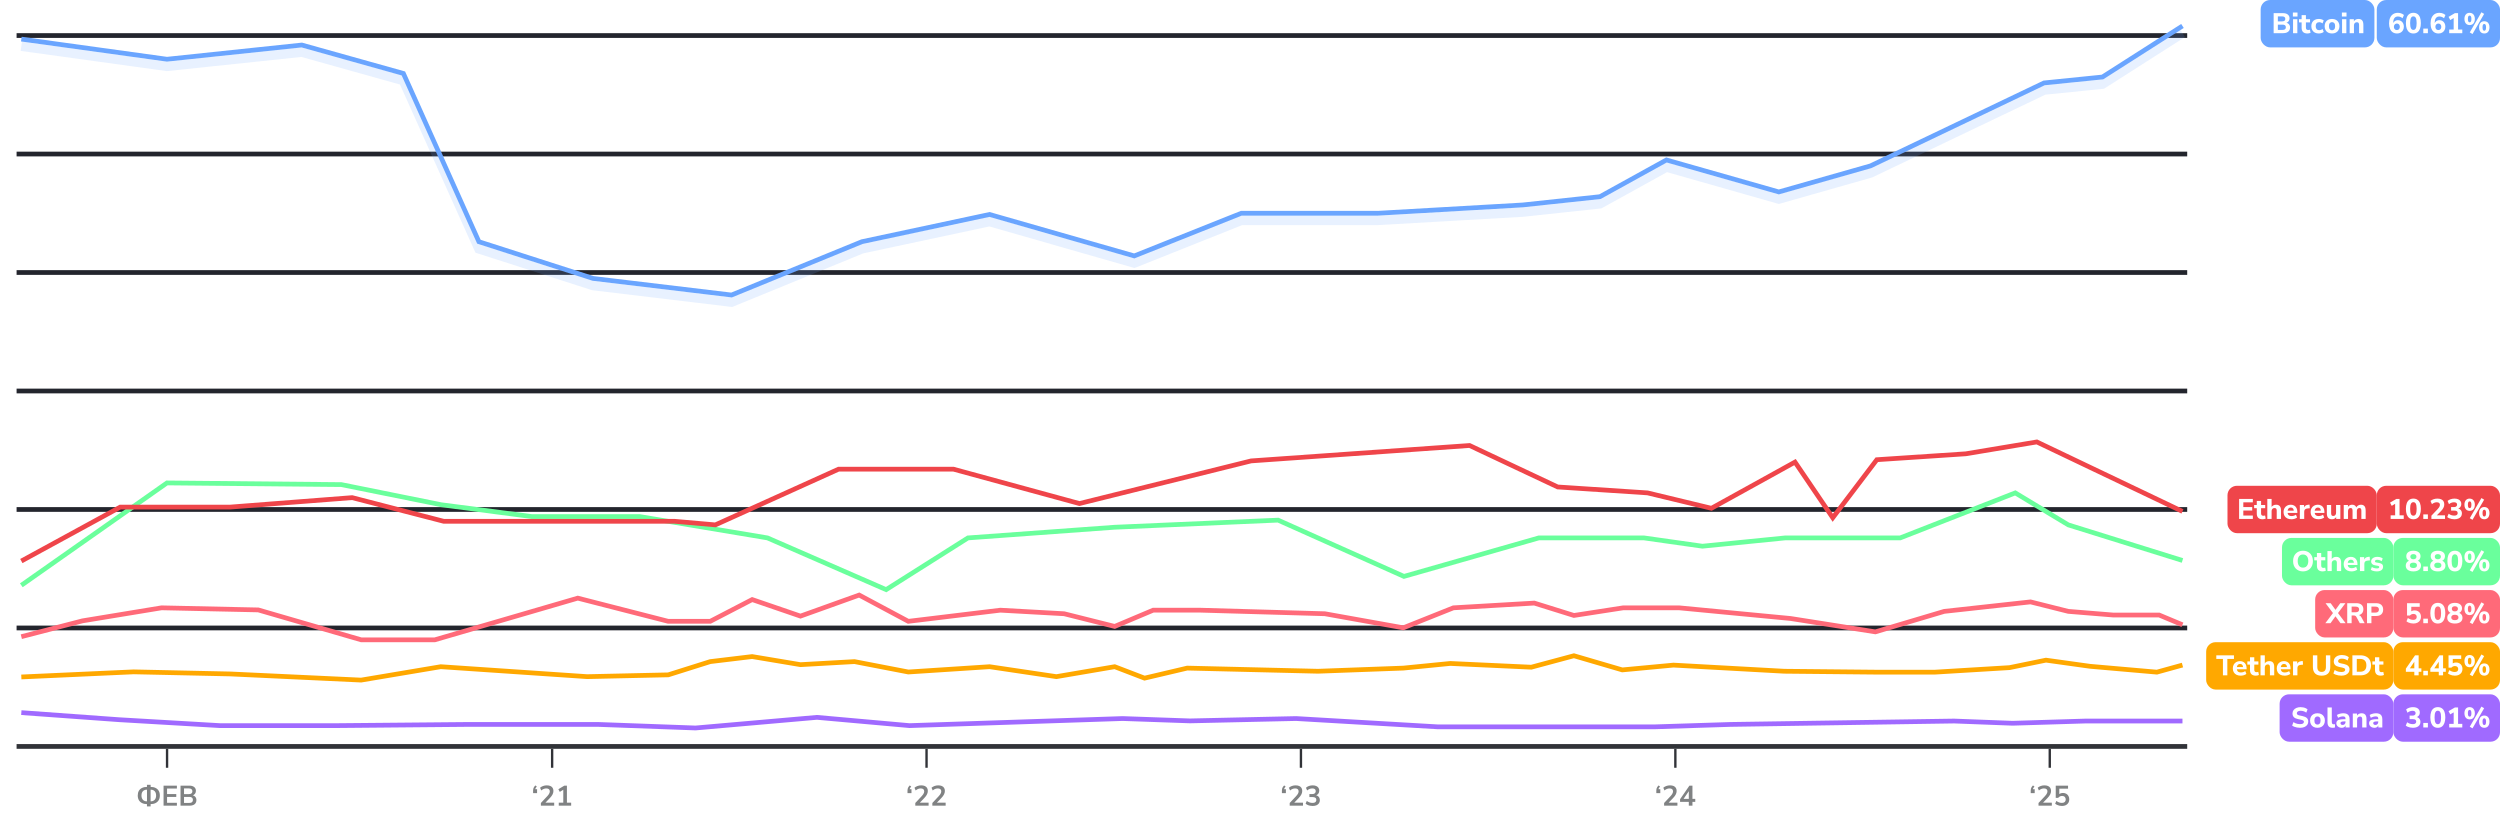 <svg width="1055" height="344" viewBox="0 0 1055 344" fill="none" xmlns="http://www.w3.org/2000/svg">
<rect x="7" y="314" width="916" height="2" fill="#313338"/>
<rect x="7" y="264" width="916" height="2" fill="#23252D"/>
<rect x="7" y="214" width="916" height="2" fill="#23252D"/>
<rect x="7" y="164" width="916" height="2" fill="#23252D"/>
<rect x="7" y="114" width="916" height="2" fill="#23252D"/>
<rect x="7" y="64" width="916" height="2" fill="#23252D"/>
<rect x="7" y="14" width="916" height="2" fill="#23252D"/>
<g filter="url(#filter0_d_2296_143)">
<path d="M9 16.5L70.458 25L127.363 19L170.231 31L202.098 102L250.278 117.5L308.7 124.5L363.709 102L417.579 90.5L478.657 108L523.802 90H581.466L642.544 86.5L675.17 83L703.243 67.5L750.664 81L789.359 70L862.577 35L887.236 32.5L921 10.947" stroke="#6AA5FF" stroke-width="2"/>
<path d="M9 19.5L70.458 28L127.363 22L170.231 34L202.098 105L250.278 120.5L308.7 127.5L363.709 105L417.579 93.5L478.657 111L523.802 93H581.466L642.544 89.5L675.17 86L703.243 70.5L750.664 84L789.359 73L862.577 38L887.236 35.5L921 13.947" stroke="#6AA6FF" stroke-opacity="0.16" stroke-width="4"/>
</g>
<g filter="url(#filter1_d_2296_143)">
<path d="M9 285.677L56.4 283.521L97.2 284.406L152.4 287L186 281.348L247.8 285.545L282 284.786L299.723 279.198L317.4 277.069L337.8 280.485L360.6 279.198L383.308 283.584L417.6 281.348L445.8 285.545L470.4 281.348L483 286.178L501 281.939L556.2 283.268L592.2 281.939L612 279.978L646.2 281.56L664.2 276.724L684.6 282.699L706.2 280.674L753 283.268L791.4 283.647H816.6L848.031 281.738L863.4 278.587L882 281.18L910.2 283.647L921 280.659" stroke="#FFA800" stroke-width="2"/>
</g>
<g filter="url(#filter2_d_2296_143)">
<path d="M9 268.677L34.797 262L68.181 256.5L108.981 257.386L152.4 270H183.509L243.829 252.412L282 262.198L299.723 262.198L317.426 253.015L337.8 260L362.571 251.113L383.308 262.198L422.131 257.5L449.067 259L470.4 264.348L486.624 257.5H506.645L559.083 259L592.2 264.94L613.333 256.5L647.476 254.5L664.2 259.724L685.033 256.5H708.554L755.596 261L791.4 266.648L820.468 258L856.887 254L872.82 258L891.662 259.533H911.136L921 263.659" stroke="#FF6A79" stroke-width="2"/>
</g>
<g filter="url(#filter3_d_2296_143)">
<path d="M9 300.729L50.351 303.721L92.84 306.213H142.158L196.787 305.715H252.554L293.526 307.21L344.74 302.724L383.815 306.213L473.725 303.222L502.178 304.219L546.943 303.222L606.504 306.712L666.824 306.712H698.69L730.178 305.715L824.641 304.278L849.299 305.217L880.028 304.278H921" stroke="#A06AFF" stroke-width="2"/>
</g>
<g filter="url(#filter4_d_2296_143)">
<path d="M9 247L70.458 203.796L144.055 204.5L186.165 213L224.481 218H270.005L323.875 227L373.952 248.825L408.474 227L470.311 222.5L539.356 219.5L592.468 243.242L649.373 227H693.759L718.418 230.5L753.319 227H801.879L850.438 208L872.82 221.5L921 236.525" stroke="#6AFF9C" stroke-width="2"/>
</g>
<g filter="url(#filter5_d_2296_143)">
<path d="M9 236.759L50.73 214H97.013L148.607 210L187.303 220H228.654H284.8L301.872 221.5L353.845 198H402.404L455.516 212.5L527.975 194.5L620.161 188L657.339 205.5L695.276 208L722.211 214.5L757.492 195L773.426 218.5L792.015 194L829.572 191.5L859.542 186.5L921 215.82" stroke="#EF454A" stroke-width="2"/>
</g>
<rect x="70" y="316" width="1" height="8" fill="#313338"/>
<path d="M62.017 340.3V339.052L62.401 339.34H62.089C61.273 339.34 60.569 339.196 59.977 338.908C59.385 338.62 58.928 338.208 58.608 337.672C58.288 337.128 58.129 336.472 58.129 335.704C58.129 334.928 58.285 334.272 58.596 333.736C58.908 333.192 59.361 332.78 59.953 332.5C60.544 332.212 61.257 332.068 62.089 332.068H62.401L62.017 332.356V331.18H63.565V332.356L63.181 332.068H63.492C64.332 332.068 65.044 332.212 65.629 332.5C66.221 332.78 66.672 333.192 66.984 333.736C67.296 334.272 67.453 334.928 67.453 335.704C67.453 336.472 67.293 337.128 66.972 337.672C66.653 338.208 66.197 338.62 65.605 338.908C65.02 339.196 64.317 339.34 63.492 339.34H63.181L63.565 339.052V340.3H62.017ZM62.029 338.428V332.98L62.352 333.244H61.932C61.492 333.244 61.105 333.336 60.769 333.52C60.432 333.696 60.169 333.968 59.977 334.336C59.792 334.696 59.7 335.152 59.7 335.704C59.7 336.104 59.757 336.46 59.868 336.772C59.98 337.076 60.136 337.332 60.337 337.54C60.536 337.748 60.773 337.904 61.044 338.008C61.316 338.112 61.612 338.164 61.932 338.164H62.352L62.029 338.428ZM63.553 338.428L63.228 338.164H63.648C63.968 338.164 64.264 338.112 64.537 338.008C64.808 337.904 65.044 337.748 65.245 337.54C65.445 337.332 65.6 337.076 65.713 336.772C65.825 336.46 65.88 336.104 65.88 335.704C65.88 335.152 65.784 334.696 65.593 334.336C65.409 333.968 65.148 333.696 64.812 333.52C64.477 333.336 64.088 333.244 63.648 333.244H63.228L63.553 332.98V338.428ZM69.022 340V331.54H74.65V332.764H70.498V335.092H74.386V336.316H70.498V338.776H74.65V340H69.022ZM76.182 340V331.54H79.878C80.766 331.54 81.454 331.736 81.942 332.128C82.43 332.512 82.674 333.048 82.674 333.736C82.674 334.248 82.526 334.68 82.23 335.032C81.934 335.384 81.53 335.62 81.018 335.74V335.56C81.41 335.616 81.746 335.736 82.026 335.92C82.306 336.104 82.518 336.34 82.662 336.628C82.814 336.916 82.89 337.252 82.89 337.636C82.89 338.132 82.774 338.56 82.542 338.92C82.318 339.272 81.99 339.54 81.558 339.724C81.126 339.908 80.61 340 80.01 340H76.182ZM77.658 338.836H79.818C80.034 338.836 80.226 338.82 80.394 338.788C80.57 338.756 80.718 338.708 80.838 338.644C80.966 338.572 81.07 338.484 81.15 338.38C81.238 338.276 81.302 338.156 81.342 338.02C81.382 337.884 81.402 337.732 81.402 337.564C81.402 337.388 81.382 337.232 81.342 337.096C81.302 336.96 81.238 336.844 81.15 336.748C81.07 336.644 80.966 336.56 80.838 336.496C80.718 336.424 80.57 336.372 80.394 336.34C80.226 336.308 80.034 336.292 79.818 336.292H77.658V338.836ZM77.658 335.128H79.614C80.142 335.128 80.534 335.028 80.79 334.828C81.054 334.62 81.186 334.316 81.186 333.916C81.186 333.516 81.054 333.216 80.79 333.016C80.534 332.808 80.142 332.704 79.614 332.704H77.658V335.128Z" fill="#808283"/>
<rect x="232.5" y="316" width="1" height="8" fill="#313338"/>
<path d="M224.964 334.708V333.616C224.964 333.344 224.992 333.088 225.048 332.848C225.112 332.608 225.212 332.372 225.348 332.14C225.492 331.908 225.68 331.676 225.912 331.444L226.536 331.936C226.368 332.112 226.232 332.28 226.128 332.44C226.024 332.592 225.948 332.748 225.9 332.908C225.86 333.06 225.84 333.22 225.84 333.388L225.468 333.04H226.644V334.708H224.964ZM228.253 340V338.86L230.989 335.944C231.237 335.68 231.433 335.436 231.577 335.212C231.729 334.988 231.841 334.772 231.913 334.564C231.985 334.356 232.021 334.148 232.021 333.94C232.021 333.54 231.893 333.236 231.637 333.028C231.389 332.82 231.025 332.716 230.545 332.716C230.169 332.716 229.801 332.788 229.441 332.932C229.089 333.068 228.749 333.284 228.421 333.58L227.905 332.428C228.241 332.124 228.661 331.88 229.165 331.696C229.669 331.512 230.193 331.42 230.737 331.42C231.345 331.42 231.857 331.512 232.273 331.696C232.689 331.88 233.005 332.148 233.221 332.5C233.437 332.852 233.545 333.28 233.545 333.784C233.545 334.04 233.513 334.292 233.449 334.54C233.393 334.78 233.301 335.02 233.173 335.26C233.053 335.5 232.897 335.748 232.705 336.004C232.521 336.252 232.297 336.512 232.033 336.784L229.777 339.136V338.728H233.869V340H228.253ZM235.796 340V338.728H237.704V332.836H238.448L236.228 334.18L235.628 333.052L238.148 331.54H239.24V338.728H241.028V340H235.796Z" fill="#808283"/>
<rect x="390.5" y="316" width="1" height="8" fill="#313338"/>
<path d="M382.964 334.708V333.616C382.964 333.344 382.992 333.088 383.048 332.848C383.112 332.608 383.212 332.372 383.348 332.14C383.492 331.908 383.68 331.676 383.912 331.444L384.536 331.936C384.368 332.112 384.232 332.28 384.128 332.44C384.024 332.592 383.948 332.748 383.9 332.908C383.86 333.06 383.84 333.22 383.84 333.388L383.468 333.04H384.644V334.708H382.964ZM386.253 340V338.86L388.989 335.944C389.237 335.68 389.433 335.436 389.577 335.212C389.729 334.988 389.841 334.772 389.913 334.564C389.985 334.356 390.021 334.148 390.021 333.94C390.021 333.54 389.893 333.236 389.637 333.028C389.389 332.82 389.025 332.716 388.545 332.716C388.169 332.716 387.801 332.788 387.441 332.932C387.089 333.068 386.749 333.284 386.421 333.58L385.905 332.428C386.241 332.124 386.661 331.88 387.165 331.696C387.669 331.512 388.193 331.42 388.737 331.42C389.345 331.42 389.857 331.512 390.273 331.696C390.689 331.88 391.005 332.148 391.221 332.5C391.437 332.852 391.545 333.28 391.545 333.784C391.545 334.04 391.513 334.292 391.449 334.54C391.393 334.78 391.301 335.02 391.173 335.26C391.053 335.5 390.897 335.748 390.705 336.004C390.521 336.252 390.297 336.512 390.033 336.784L387.777 339.136V338.728H391.869V340H386.253ZM393.448 340V338.86L396.184 335.944C396.432 335.68 396.628 335.436 396.772 335.212C396.924 334.988 397.036 334.772 397.108 334.564C397.18 334.356 397.216 334.148 397.216 333.94C397.216 333.54 397.088 333.236 396.832 333.028C396.584 332.82 396.22 332.716 395.74 332.716C395.364 332.716 394.996 332.788 394.636 332.932C394.284 333.068 393.944 333.284 393.616 333.58L393.1 332.428C393.436 332.124 393.856 331.88 394.36 331.696C394.864 331.512 395.388 331.42 395.932 331.42C396.54 331.42 397.052 331.512 397.468 331.696C397.884 331.88 398.2 332.148 398.416 332.5C398.632 332.852 398.74 333.28 398.74 333.784C398.74 334.04 398.708 334.292 398.644 334.54C398.588 334.78 398.496 335.02 398.368 335.26C398.248 335.5 398.092 335.748 397.9 336.004C397.716 336.252 397.492 336.512 397.228 336.784L394.972 339.136V338.728H399.064V340H393.448Z" fill="#808283"/>
<rect x="548.5" y="316" width="1" height="8" fill="#313338"/>
<path d="M540.964 334.708V333.616C540.964 333.344 540.992 333.088 541.048 332.848C541.112 332.608 541.212 332.372 541.348 332.14C541.492 331.908 541.68 331.676 541.912 331.444L542.536 331.936C542.368 332.112 542.232 332.28 542.128 332.44C542.024 332.592 541.948 332.748 541.9 332.908C541.86 333.06 541.84 333.22 541.84 333.388L541.468 333.04H542.644V334.708H540.964ZM544.253 340V338.86L546.989 335.944C547.237 335.68 547.433 335.436 547.577 335.212C547.729 334.988 547.841 334.772 547.913 334.564C547.985 334.356 548.021 334.148 548.021 333.94C548.021 333.54 547.893 333.236 547.637 333.028C547.389 332.82 547.025 332.716 546.545 332.716C546.169 332.716 545.801 332.788 545.441 332.932C545.089 333.068 544.749 333.284 544.421 333.58L543.905 332.428C544.241 332.124 544.661 331.88 545.165 331.696C545.669 331.512 546.193 331.42 546.737 331.42C547.345 331.42 547.857 331.512 548.273 331.696C548.689 331.88 549.005 332.148 549.221 332.5C549.437 332.852 549.545 333.28 549.545 333.784C549.545 334.04 549.513 334.292 549.449 334.54C549.393 334.78 549.301 335.02 549.173 335.26C549.053 335.5 548.897 335.748 548.705 336.004C548.521 336.252 548.297 336.512 548.033 336.784L545.777 339.136V338.728H549.869V340H544.253ZM553.92 340.12C553.536 340.12 553.16 340.08 552.792 340C552.432 339.928 552.096 339.82 551.784 339.676C551.472 339.532 551.2 339.36 550.968 339.16L551.472 337.984C551.848 338.272 552.232 338.484 552.624 338.62C553.016 338.756 553.432 338.824 553.872 338.824C554.224 338.824 554.52 338.776 554.76 338.68C555 338.584 555.18 338.44 555.3 338.248C555.428 338.056 555.492 337.824 555.492 337.552C555.492 337.152 555.356 336.856 555.084 336.664C554.82 336.464 554.432 336.364 553.92 336.364H552.564V335.092H553.776C554.08 335.092 554.34 335.044 554.556 334.948C554.772 334.844 554.94 334.7 555.06 334.516C555.18 334.332 555.24 334.108 555.24 333.844C555.24 333.476 555.116 333.196 554.868 333.004C554.628 332.812 554.276 332.716 553.812 332.716C553.396 332.716 553.008 332.788 552.648 332.932C552.288 333.068 551.944 333.284 551.616 333.58L551.112 332.428C551.448 332.108 551.868 331.86 552.372 331.684C552.876 331.508 553.4 331.42 553.944 331.42C554.528 331.42 555.028 331.512 555.444 331.696C555.86 331.872 556.176 332.128 556.392 332.464C556.616 332.792 556.728 333.192 556.728 333.664C556.728 334.168 556.588 334.604 556.308 334.972C556.028 335.332 555.644 335.572 555.156 335.692V335.548C555.54 335.612 555.868 335.74 556.14 335.932C556.412 336.124 556.62 336.368 556.764 336.664C556.908 336.96 556.98 337.3 556.98 337.684C556.98 338.18 556.856 338.612 556.608 338.98C556.36 339.348 556.008 339.632 555.552 339.832C555.096 340.024 554.552 340.12 553.92 340.12Z" fill="#808283"/>
<rect x="706.5" y="316" width="1" height="8" fill="#313338"/>
<path d="M698.964 334.708V333.616C698.964 333.344 698.992 333.088 699.048 332.848C699.112 332.608 699.212 332.372 699.348 332.14C699.492 331.908 699.68 331.676 699.912 331.444L700.536 331.936C700.368 332.112 700.232 332.28 700.128 332.44C700.024 332.592 699.948 332.748 699.9 332.908C699.86 333.06 699.84 333.22 699.84 333.388L699.468 333.04H700.644V334.708H698.964ZM702.253 340V338.86L704.989 335.944C705.237 335.68 705.433 335.436 705.577 335.212C705.729 334.988 705.841 334.772 705.913 334.564C705.985 334.356 706.021 334.148 706.021 333.94C706.021 333.54 705.893 333.236 705.637 333.028C705.389 332.82 705.025 332.716 704.545 332.716C704.169 332.716 703.801 332.788 703.441 332.932C703.089 333.068 702.749 333.284 702.421 333.58L701.905 332.428C702.241 332.124 702.661 331.88 703.165 331.696C703.669 331.512 704.193 331.42 704.737 331.42C705.345 331.42 705.857 331.512 706.273 331.696C706.689 331.88 707.005 332.148 707.221 332.5C707.437 332.852 707.545 333.28 707.545 333.784C707.545 334.04 707.513 334.292 707.449 334.54C707.393 334.78 707.301 335.02 707.173 335.26C707.053 335.5 706.897 335.748 706.705 336.004C706.521 336.252 706.297 336.512 706.033 336.784L703.777 339.136V338.728H707.869V340H702.253ZM712.676 340V338.392H708.992V337.264L712.94 331.54H714.212V337.12H715.4V338.392H714.212V340H712.676ZM712.676 337.12V333.376H713.024L710.192 337.528V337.12H712.676Z" fill="#808283"/>
<rect x="864.5" y="316" width="1" height="8" fill="#313338"/>
<path d="M856.964 334.708V333.616C856.964 333.344 856.992 333.088 857.048 332.848C857.112 332.608 857.212 332.372 857.348 332.14C857.492 331.908 857.68 331.676 857.912 331.444L858.536 331.936C858.368 332.112 858.232 332.28 858.128 332.44C858.024 332.592 857.948 332.748 857.9 332.908C857.86 333.06 857.84 333.22 857.84 333.388L857.468 333.04H858.644V334.708H856.964ZM860.253 340V338.86L862.989 335.944C863.237 335.68 863.433 335.436 863.577 335.212C863.729 334.988 863.841 334.772 863.913 334.564C863.985 334.356 864.021 334.148 864.021 333.94C864.021 333.54 863.893 333.236 863.637 333.028C863.389 332.82 863.025 332.716 862.545 332.716C862.169 332.716 861.801 332.788 861.441 332.932C861.089 333.068 860.749 333.284 860.421 333.58L859.905 332.428C860.241 332.124 860.661 331.88 861.165 331.696C861.669 331.512 862.193 331.42 862.737 331.42C863.345 331.42 863.857 331.512 864.273 331.696C864.689 331.88 865.005 332.148 865.221 332.5C865.437 332.852 865.545 333.28 865.545 333.784C865.545 334.04 865.513 334.292 865.449 334.54C865.393 334.78 865.301 335.02 865.173 335.26C865.053 335.5 864.897 335.748 864.705 336.004C864.521 336.252 864.297 336.512 864.033 336.784L861.777 339.136V338.728H865.869V340H860.253ZM870.16 340.12C869.792 340.12 869.428 340.08 869.068 340C868.716 339.92 868.384 339.808 868.072 339.664C867.768 339.52 867.504 339.352 867.28 339.16L867.784 337.984C868.152 338.264 868.532 338.476 868.924 338.62C869.316 338.756 869.72 338.824 870.136 338.824C870.64 338.824 871.032 338.696 871.312 338.44C871.6 338.176 871.744 337.824 871.744 337.384C871.744 336.936 871.608 336.576 871.336 336.304C871.064 336.024 870.692 335.884 870.22 335.884C869.876 335.884 869.568 335.952 869.296 336.088C869.024 336.216 868.776 336.416 868.552 336.688H867.52V331.54H872.716V332.812H869.02V335.5H868.624C868.832 335.22 869.104 335.004 869.44 334.852C869.784 334.7 870.164 334.624 870.58 334.624C871.116 334.624 871.58 334.74 871.972 334.972C872.372 335.196 872.68 335.512 872.896 335.92C873.12 336.32 873.232 336.788 873.232 337.324C873.232 337.876 873.108 338.364 872.86 338.788C872.612 339.204 872.256 339.532 871.792 339.772C871.336 340.004 870.792 340.12 870.16 340.12Z" fill="#808283"/>
<rect x="954" width="48" height="20" rx="4" fill="#6AA5FF"/>
<path d="M959.477 14V5.54H963.353C964.257 5.54 964.953 5.736 965.441 6.128C965.937 6.52 966.185 7.056 966.185 7.736C966.185 8.24 966.041 8.668 965.753 9.02C965.465 9.372 965.069 9.608 964.565 9.728V9.536C964.957 9.6 965.289 9.724 965.561 9.908C965.833 10.092 966.041 10.328 966.185 10.616C966.337 10.904 966.413 11.236 966.413 11.612C966.413 12.108 966.293 12.536 966.053 12.896C965.821 13.256 965.485 13.532 965.045 13.724C964.613 13.908 964.093 14 963.485 14H959.477ZM961.253 12.62H963.233C963.425 12.62 963.597 12.604 963.749 12.572C963.901 12.54 964.029 12.496 964.133 12.44C964.245 12.384 964.337 12.312 964.409 12.224C964.481 12.128 964.533 12.02 964.565 11.9C964.605 11.78 964.625 11.648 964.625 11.504C964.625 11.352 964.605 11.22 964.565 11.108C964.533 10.988 964.481 10.884 964.409 10.796C964.337 10.708 964.245 10.636 964.133 10.58C964.029 10.516 963.901 10.472 963.749 10.448C963.597 10.416 963.425 10.4 963.233 10.4H961.253V12.62ZM961.253 9.02H963.029C963.493 9.02 963.837 8.932 964.061 8.756C964.285 8.58 964.397 8.316 964.397 7.964C964.397 7.62 964.285 7.36 964.061 7.184C963.837 7.008 963.493 6.92 963.029 6.92H961.253V9.02ZM967.593 6.968V5.276H969.549V6.968H967.593ZM967.665 14V8.108H969.477V14H967.665ZM973.768 14.132C972.928 14.132 972.304 13.928 971.896 13.52C971.488 13.112 971.284 12.512 971.284 11.72V9.464H970.168V8.108H971.284V6.38H973.096V8.108H974.836V9.464H973.096V11.648C973.096 11.984 973.172 12.236 973.324 12.404C973.484 12.572 973.736 12.656 974.08 12.656C974.184 12.656 974.292 12.644 974.404 12.62C974.524 12.596 974.652 12.564 974.788 12.524L975.052 13.844C974.884 13.932 974.684 14 974.452 14.048C974.22 14.104 973.992 14.132 973.768 14.132ZM978.537 14.132C977.897 14.132 977.337 14.008 976.857 13.76C976.385 13.504 976.021 13.144 975.765 12.68C975.509 12.216 975.381 11.668 975.381 11.036C975.381 10.404 975.509 9.86 975.765 9.404C976.021 8.948 976.385 8.6 976.857 8.36C977.337 8.112 977.897 7.988 978.537 7.988C978.921 7.988 979.301 8.044 979.677 8.156C980.061 8.268 980.373 8.428 980.613 8.636L980.109 9.884C979.917 9.724 979.693 9.6 979.437 9.512C979.181 9.416 978.941 9.368 978.717 9.368C978.245 9.368 977.877 9.516 977.613 9.812C977.357 10.1 977.229 10.512 977.229 11.048C977.229 11.576 977.357 11.992 977.613 12.296C977.877 12.592 978.245 12.74 978.717 12.74C978.941 12.74 979.181 12.696 979.437 12.608C979.693 12.52 979.917 12.392 980.109 12.224L980.613 13.472C980.373 13.672 980.061 13.832 979.677 13.952C979.293 14.072 978.913 14.132 978.537 14.132ZM984.114 14.132C983.482 14.132 982.93 14.008 982.458 13.76C981.994 13.512 981.634 13.156 981.378 12.692C981.122 12.228 980.994 11.68 980.994 11.048C980.994 10.416 981.122 9.872 981.378 9.416C981.634 8.96 981.994 8.608 982.458 8.36C982.93 8.112 983.482 7.988 984.114 7.988C984.746 7.988 985.294 8.112 985.758 8.36C986.23 8.608 986.594 8.964 986.85 9.428C987.114 9.884 987.246 10.424 987.246 11.048C987.246 11.68 987.114 12.228 986.85 12.692C986.594 13.156 986.23 13.512 985.758 13.76C985.294 14.008 984.746 14.132 984.114 14.132ZM984.114 12.776C984.506 12.776 984.822 12.636 985.062 12.356C985.302 12.068 985.422 11.632 985.422 11.048C985.422 10.464 985.302 10.036 985.062 9.764C984.822 9.484 984.506 9.344 984.114 9.344C983.73 9.344 983.418 9.484 983.178 9.764C982.938 10.036 982.818 10.464 982.818 11.048C982.818 11.632 982.938 12.068 983.178 12.356C983.418 12.636 983.73 12.776 984.114 12.776ZM988.276 6.968V5.276H990.232V6.968H988.276ZM988.348 14V8.108H990.16V14H988.348ZM991.559 14V8.108H993.335V9.212H993.203C993.387 8.82 993.659 8.52 994.019 8.312C994.387 8.096 994.803 7.988 995.267 7.988C995.739 7.988 996.127 8.08 996.431 8.264C996.735 8.44 996.963 8.712 997.115 9.08C997.267 9.44 997.343 9.9 997.343 10.46V14H995.531V10.544C995.531 10.272 995.495 10.052 995.423 9.884C995.359 9.708 995.259 9.584 995.123 9.512C994.995 9.432 994.831 9.392 994.631 9.392C994.375 9.392 994.151 9.448 993.959 9.56C993.775 9.664 993.631 9.816 993.527 10.016C993.423 10.216 993.371 10.448 993.371 10.712V14H991.559Z" fill="white"/>
<rect x="1003" width="52" height="20" rx="4" fill="#6AA5FF"/>
<path d="M1011.58 14.132C1010.86 14.132 1010.24 13.964 1009.74 13.628C1009.24 13.292 1008.85 12.808 1008.59 12.176C1008.32 11.544 1008.19 10.78 1008.19 9.884C1008.19 8.94 1008.34 8.136 1008.64 7.472C1008.94 6.8 1009.37 6.288 1009.93 5.936C1010.5 5.584 1011.17 5.408 1011.95 5.408C1012.25 5.408 1012.56 5.444 1012.86 5.516C1013.16 5.588 1013.45 5.692 1013.72 5.828C1014 5.964 1014.24 6.128 1014.47 6.32L1013.87 7.7C1013.58 7.452 1013.27 7.268 1012.93 7.148C1012.6 7.02 1012.27 6.956 1011.92 6.956C1011.6 6.956 1011.32 7.012 1011.07 7.124C1010.83 7.236 1010.63 7.4 1010.46 7.616C1010.29 7.832 1010.16 8.1 1010.08 8.42C1010 8.74 1009.96 9.112 1009.96 9.536V10.316H1009.79C1009.86 9.932 1009.99 9.608 1010.18 9.344C1010.38 9.072 1010.64 8.864 1010.94 8.72C1011.24 8.576 1011.58 8.504 1011.95 8.504C1012.43 8.504 1012.86 8.624 1013.23 8.864C1013.61 9.096 1013.9 9.42 1014.11 9.836C1014.32 10.244 1014.43 10.712 1014.43 11.24C1014.43 11.8 1014.31 12.3 1014.07 12.74C1013.83 13.172 1013.5 13.512 1013.06 13.76C1012.64 14.008 1012.14 14.132 1011.58 14.132ZM1011.48 12.68C1011.73 12.68 1011.94 12.624 1012.13 12.512C1012.32 12.4 1012.46 12.24 1012.56 12.032C1012.66 11.824 1012.72 11.584 1012.72 11.312C1012.72 11.04 1012.66 10.804 1012.56 10.604C1012.46 10.396 1012.32 10.236 1012.13 10.124C1011.94 10.004 1011.73 9.944 1011.48 9.944C1011.23 9.944 1011.01 10.004 1010.82 10.124C1010.64 10.236 1010.49 10.396 1010.39 10.604C1010.28 10.804 1010.23 11.04 1010.23 11.312C1010.23 11.584 1010.28 11.824 1010.39 12.032C1010.49 12.24 1010.64 12.4 1010.82 12.512C1011.01 12.624 1011.23 12.68 1011.48 12.68ZM1018.45 14.132C1017.77 14.132 1017.19 13.96 1016.72 13.616C1016.26 13.272 1015.9 12.776 1015.65 12.128C1015.41 11.48 1015.29 10.684 1015.29 9.74C1015.29 8.804 1015.41 8.016 1015.65 7.376C1015.89 6.728 1016.25 6.24 1016.72 5.912C1017.19 5.576 1017.77 5.408 1018.45 5.408C1019.14 5.408 1019.71 5.576 1020.18 5.912C1020.65 6.24 1021 6.724 1021.24 7.364C1021.48 8.004 1021.6 8.796 1021.6 9.74C1021.6 10.676 1021.48 11.472 1021.23 12.128C1020.99 12.776 1020.64 13.272 1020.18 13.616C1019.71 13.96 1019.14 14.132 1018.45 14.132ZM1018.45 12.62C1018.91 12.62 1019.26 12.392 1019.48 11.936C1019.7 11.472 1019.82 10.74 1019.82 9.74C1019.82 8.74 1019.7 8.02 1019.48 7.58C1019.26 7.14 1018.92 6.92 1018.45 6.92C1017.98 6.92 1017.64 7.14 1017.42 7.58C1017.19 8.02 1017.08 8.74 1017.08 9.74C1017.08 10.74 1017.19 11.472 1017.42 11.936C1017.64 12.392 1017.98 12.62 1018.45 12.62ZM1022.63 14V12.08H1024.57V14H1022.63ZM1029.08 14.132C1028.36 14.132 1027.75 13.964 1027.25 13.628C1026.74 13.292 1026.36 12.808 1026.1 12.176C1025.83 11.544 1025.7 10.78 1025.7 9.884C1025.7 8.94 1025.85 8.136 1026.14 7.472C1026.45 6.8 1026.88 6.288 1027.44 5.936C1028.01 5.584 1028.68 5.408 1029.46 5.408C1029.76 5.408 1030.06 5.444 1030.37 5.516C1030.67 5.588 1030.96 5.692 1031.23 5.828C1031.5 5.964 1031.75 6.128 1031.98 6.32L1031.38 7.7C1031.09 7.452 1030.78 7.268 1030.44 7.148C1030.11 7.02 1029.78 6.956 1029.43 6.956C1029.11 6.956 1028.83 7.012 1028.58 7.124C1028.34 7.236 1028.14 7.4 1027.97 7.616C1027.8 7.832 1027.67 8.1 1027.58 8.42C1027.5 8.74 1027.46 9.112 1027.46 9.536V10.316H1027.3C1027.37 9.932 1027.5 9.608 1027.69 9.344C1027.89 9.072 1028.14 8.864 1028.45 8.72C1028.75 8.576 1029.09 8.504 1029.46 8.504C1029.94 8.504 1030.36 8.624 1030.74 8.864C1031.12 9.096 1031.41 9.42 1031.62 9.836C1031.83 10.244 1031.94 10.712 1031.94 11.24C1031.94 11.8 1031.82 12.3 1031.58 12.74C1031.34 13.172 1031 13.512 1030.57 13.76C1030.15 14.008 1029.65 14.132 1029.08 14.132ZM1028.99 12.68C1029.24 12.68 1029.45 12.624 1029.64 12.512C1029.83 12.4 1029.97 12.24 1030.07 12.032C1030.17 11.824 1030.22 11.584 1030.22 11.312C1030.22 11.04 1030.17 10.804 1030.07 10.604C1029.97 10.396 1029.83 10.236 1029.64 10.124C1029.45 10.004 1029.24 9.944 1028.99 9.944C1028.74 9.944 1028.52 10.004 1028.33 10.124C1028.14 10.236 1028 10.396 1027.9 10.604C1027.79 10.804 1027.74 11.04 1027.74 11.312C1027.74 11.584 1027.79 11.824 1027.9 12.032C1028 12.24 1028.14 12.4 1028.33 12.512C1028.52 12.624 1028.74 12.68 1028.99 12.68ZM1033.56 14V12.476H1035.45V7.1H1036.33L1034 8.468L1033.29 7.112L1035.99 5.54H1037.31V12.476H1039.09V14H1033.56ZM1043.4 14.36L1042.24 13.676L1047.16 5.18L1048.31 5.864L1043.4 14.36ZM1042.19 10.58C1041.73 10.58 1041.33 10.476 1041 10.268C1040.67 10.052 1040.42 9.752 1040.25 9.368C1040.08 8.976 1039.99 8.516 1039.99 7.988C1039.99 7.196 1040.19 6.568 1040.57 6.104C1040.96 5.64 1041.5 5.408 1042.19 5.408C1042.65 5.408 1043.04 5.516 1043.37 5.732C1043.7 5.94 1043.95 6.236 1044.12 6.62C1044.3 7.004 1044.39 7.46 1044.39 7.988C1044.39 8.516 1044.3 8.976 1044.12 9.368C1043.95 9.752 1043.71 10.052 1043.38 10.268C1043.05 10.476 1042.65 10.58 1042.19 10.58ZM1042.19 9.428C1042.43 9.428 1042.61 9.316 1042.74 9.092C1042.87 8.86 1042.93 8.492 1042.93 7.988C1042.93 7.484 1042.87 7.124 1042.73 6.908C1042.6 6.684 1042.42 6.572 1042.19 6.572C1041.95 6.572 1041.77 6.68 1041.64 6.896C1041.51 7.112 1041.45 7.476 1041.45 7.988C1041.45 8.5 1041.51 8.868 1041.64 9.092C1041.77 9.316 1041.95 9.428 1042.19 9.428ZM1048.37 14.132C1047.91 14.132 1047.51 14.028 1047.18 13.82C1046.85 13.604 1046.6 13.3 1046.43 12.908C1046.26 12.516 1046.17 12.056 1046.17 11.528C1046.17 10.736 1046.37 10.112 1046.75 9.656C1047.14 9.192 1047.68 8.96 1048.37 8.96C1048.83 8.96 1049.23 9.064 1049.56 9.272C1049.89 9.48 1050.13 9.776 1050.3 10.16C1050.48 10.544 1050.57 11 1050.57 11.528C1050.57 12.056 1050.48 12.516 1050.3 12.908C1050.13 13.3 1049.89 13.604 1049.56 13.82C1049.23 14.028 1048.83 14.132 1048.37 14.132ZM1048.37 12.968C1048.61 12.968 1048.79 12.856 1048.92 12.632C1049.05 12.4 1049.11 12.032 1049.11 11.528C1049.11 11.024 1049.05 10.664 1048.91 10.448C1048.78 10.224 1048.6 10.112 1048.37 10.112C1048.13 10.112 1047.95 10.22 1047.82 10.436C1047.69 10.652 1047.63 11.016 1047.63 11.528C1047.63 12.048 1047.69 12.42 1047.82 12.644C1047.95 12.86 1048.13 12.968 1048.37 12.968Z" fill="white"/>
<rect x="940" y="205" width="63" height="20" rx="4" fill="#EF454A"/>
<path d="M944.903 219V210.54H950.699V211.992H946.679V213.972H950.435V215.436H946.679V217.548H950.699V219H944.903ZM954.846 219.132C954.006 219.132 953.382 218.928 952.974 218.52C952.566 218.112 952.362 217.512 952.362 216.72V214.464H951.246V213.108H952.362V211.38H954.174V213.108H955.914V214.464H954.174V216.648C954.174 216.984 954.25 217.236 954.402 217.404C954.562 217.572 954.814 217.656 955.158 217.656C955.262 217.656 955.37 217.644 955.482 217.62C955.602 217.596 955.73 217.564 955.866 217.524L956.13 218.844C955.962 218.932 955.762 219 955.53 219.048C955.298 219.104 955.07 219.132 954.846 219.132ZM956.805 219V210.54H958.617V214.212H958.449C958.633 213.82 958.905 213.52 959.265 213.312C959.633 213.096 960.049 212.988 960.513 212.988C960.985 212.988 961.373 213.08 961.677 213.264C961.981 213.44 962.209 213.712 962.361 214.08C962.513 214.44 962.589 214.9 962.589 215.46V219H960.777V215.544C960.777 215.272 960.741 215.052 960.669 214.884C960.605 214.708 960.505 214.584 960.369 214.512C960.241 214.432 960.077 214.392 959.877 214.392C959.621 214.392 959.397 214.448 959.205 214.56C959.021 214.664 958.877 214.816 958.773 215.016C958.669 215.216 958.617 215.448 958.617 215.712V219H956.805ZM967.002 219.132C966.306 219.132 965.706 219.008 965.202 218.76C964.706 218.504 964.322 218.148 964.05 217.692C963.786 217.228 963.654 216.684 963.654 216.06C963.654 215.452 963.782 214.92 964.038 214.464C964.294 214 964.65 213.64 965.106 213.384C965.57 213.12 966.094 212.988 966.678 212.988C967.254 212.988 967.75 213.112 968.166 213.36C968.582 213.6 968.902 213.944 969.126 214.392C969.358 214.84 969.474 215.372 969.474 215.988V216.444H965.142V215.508H968.166L967.974 215.676C967.974 215.188 967.866 214.82 967.65 214.572C967.442 214.316 967.142 214.188 966.75 214.188C966.454 214.188 966.202 214.256 965.994 214.392C965.786 214.528 965.626 214.724 965.514 214.98C965.402 215.236 965.346 215.544 965.346 215.904V216C965.346 216.408 965.406 216.744 965.526 217.008C965.654 217.264 965.842 217.456 966.09 217.584C966.346 217.712 966.662 217.776 967.038 217.776C967.358 217.776 967.682 217.728 968.01 217.632C968.338 217.536 968.634 217.388 968.898 217.188L969.378 218.4C969.082 218.624 968.718 218.804 968.286 218.94C967.862 219.068 967.434 219.132 967.002 219.132ZM970.528 219V213.108H972.304V214.548H972.184C972.28 214.068 972.488 213.7 972.808 213.444C973.136 213.18 973.568 213.028 974.104 212.988L974.632 212.952L974.74 214.476L973.72 214.584C973.264 214.624 972.924 214.756 972.7 214.98C972.484 215.204 972.376 215.528 972.376 215.952V219H970.528ZM978.428 219.132C977.732 219.132 977.132 219.008 976.628 218.76C976.132 218.504 975.748 218.148 975.476 217.692C975.212 217.228 975.08 216.684 975.08 216.06C975.08 215.452 975.208 214.92 975.464 214.464C975.72 214 976.076 213.64 976.532 213.384C976.996 213.12 977.52 212.988 978.104 212.988C978.68 212.988 979.176 213.112 979.592 213.36C980.008 213.6 980.328 213.944 980.552 214.392C980.784 214.84 980.9 215.372 980.9 215.988V216.444H976.568V215.508H979.592L979.4 215.676C979.4 215.188 979.292 214.82 979.076 214.572C978.868 214.316 978.568 214.188 978.176 214.188C977.88 214.188 977.628 214.256 977.42 214.392C977.212 214.528 977.052 214.724 976.94 214.98C976.828 215.236 976.772 215.544 976.772 215.904V216C976.772 216.408 976.832 216.744 976.952 217.008C977.08 217.264 977.268 217.456 977.516 217.584C977.772 217.712 978.088 217.776 978.464 217.776C978.784 217.776 979.108 217.728 979.436 217.632C979.764 217.536 980.06 217.388 980.324 217.188L980.804 218.4C980.508 218.624 980.144 218.804 979.712 218.94C979.288 219.068 978.86 219.132 978.428 219.132ZM984.126 219.132C983.63 219.132 983.218 219.04 982.89 218.856C982.562 218.672 982.318 218.396 982.158 218.028C982.006 217.652 981.93 217.188 981.93 216.636V213.108H983.742V216.684C983.742 216.916 983.774 217.112 983.838 217.272C983.902 217.424 983.998 217.54 984.126 217.62C984.262 217.692 984.434 217.728 984.642 217.728C984.874 217.728 985.078 217.676 985.254 217.572C985.43 217.46 985.566 217.304 985.662 217.104C985.766 216.904 985.818 216.668 985.818 216.396V213.108H987.63V219H985.866V217.848H986.046C985.87 218.256 985.618 218.572 985.29 218.796C984.962 219.02 984.574 219.132 984.126 219.132ZM989.056 219V213.108H990.832V214.212H990.7C990.804 213.964 990.948 213.748 991.132 213.564C991.316 213.38 991.536 213.24 991.792 213.144C992.048 213.04 992.328 212.988 992.632 212.988C993.088 212.988 993.468 213.096 993.772 213.312C994.076 213.528 994.292 213.86 994.42 214.308H994.252C994.428 213.9 994.696 213.58 995.056 213.348C995.424 213.108 995.844 212.988 996.316 212.988C996.772 212.988 997.144 213.08 997.432 213.264C997.728 213.44 997.948 213.712 998.092 214.08C998.236 214.44 998.308 214.9 998.308 215.46V219H996.496V215.52C996.496 215.128 996.432 214.844 996.304 214.668C996.184 214.484 995.976 214.392 995.68 214.392C995.456 214.392 995.26 214.448 995.092 214.56C994.924 214.664 994.796 214.82 994.708 215.028C994.628 215.228 994.588 215.476 994.588 215.772V219H992.776V215.52C992.776 215.128 992.712 214.844 992.584 214.668C992.464 214.484 992.256 214.392 991.96 214.392C991.728 214.392 991.532 214.448 991.372 214.56C991.212 214.664 991.088 214.82 991 215.028C990.912 215.228 990.868 215.476 990.868 215.772V219H989.056Z" fill="white"/>
<rect x="1003" y="205" width="52" height="20" rx="4" fill="#EF454A"/>
<path d="M1008.85 219V217.476H1010.75V212.1H1011.62L1009.3 213.468L1008.59 212.112L1011.29 210.54H1012.61V217.476H1014.38V219H1008.85ZM1018.45 219.132C1017.77 219.132 1017.19 218.96 1016.72 218.616C1016.26 218.272 1015.9 217.776 1015.65 217.128C1015.41 216.48 1015.29 215.684 1015.29 214.74C1015.29 213.804 1015.41 213.016 1015.65 212.376C1015.89 211.728 1016.25 211.24 1016.72 210.912C1017.19 210.576 1017.77 210.408 1018.45 210.408C1019.14 210.408 1019.71 210.576 1020.18 210.912C1020.65 211.24 1021 211.724 1021.24 212.364C1021.48 213.004 1021.6 213.796 1021.6 214.74C1021.6 215.676 1021.48 216.472 1021.23 217.128C1020.99 217.776 1020.64 218.272 1020.18 218.616C1019.71 218.96 1019.14 219.132 1018.45 219.132ZM1018.45 217.62C1018.91 217.62 1019.26 217.392 1019.48 216.936C1019.7 216.472 1019.82 215.74 1019.82 214.74C1019.82 213.74 1019.7 213.02 1019.48 212.58C1019.26 212.14 1018.92 211.92 1018.45 211.92C1017.98 211.92 1017.64 212.14 1017.42 212.58C1017.19 213.02 1017.08 213.74 1017.08 214.74C1017.08 215.74 1017.19 216.472 1017.42 216.936C1017.64 217.392 1017.98 217.62 1018.45 217.62ZM1022.63 219V217.08H1024.57V219H1022.63ZM1026.05 219V217.62L1028.7 214.836C1028.92 214.588 1029.1 214.364 1029.24 214.164C1029.38 213.964 1029.49 213.772 1029.55 213.588C1029.62 213.404 1029.65 213.22 1029.65 213.036C1029.65 212.684 1029.53 212.416 1029.3 212.232C1029.08 212.048 1028.75 211.956 1028.32 211.956C1027.97 211.956 1027.63 212.024 1027.28 212.16C1026.94 212.288 1026.6 212.488 1026.28 212.76L1025.68 211.392C1026.03 211.088 1026.46 210.848 1026.97 210.672C1027.49 210.496 1028.02 210.408 1028.57 210.408C1029.2 210.408 1029.73 210.504 1030.16 210.696C1030.6 210.88 1030.92 211.152 1031.15 211.512C1031.37 211.872 1031.48 212.312 1031.48 212.832C1031.48 213.088 1031.46 213.34 1031.4 213.588C1031.34 213.828 1031.25 214.068 1031.12 214.308C1031 214.54 1030.85 214.784 1030.66 215.04C1030.47 215.288 1030.24 215.548 1029.97 215.82L1027.87 217.956V217.476H1031.8V219H1026.05ZM1035.75 219.132C1035.36 219.132 1034.98 219.092 1034.6 219.012C1034.22 218.94 1033.88 218.836 1033.56 218.7C1033.24 218.556 1032.97 218.388 1032.74 218.196L1033.33 216.792C1033.7 217.056 1034.07 217.256 1034.46 217.392C1034.85 217.52 1035.26 217.584 1035.68 217.584C1036 217.584 1036.27 217.544 1036.48 217.464C1036.7 217.376 1036.86 217.252 1036.98 217.092C1037.09 216.932 1037.14 216.732 1037.14 216.492C1037.14 216.156 1037.03 215.904 1036.8 215.736C1036.56 215.568 1036.22 215.484 1035.78 215.484H1034.36V213.984H1035.6C1035.87 213.984 1036.1 213.944 1036.28 213.864C1036.47 213.776 1036.62 213.656 1036.72 213.504C1036.84 213.352 1036.89 213.164 1036.89 212.94C1036.89 212.62 1036.78 212.376 1036.56 212.208C1036.34 212.04 1036.02 211.956 1035.61 211.956C1035.21 211.956 1034.83 212.024 1034.48 212.16C1034.13 212.288 1033.79 212.488 1033.47 212.76L1032.88 211.392C1033.24 211.08 1033.67 210.84 1034.18 210.672C1034.69 210.496 1035.22 210.408 1035.78 210.408C1036.38 210.408 1036.9 210.5 1037.34 210.684C1037.77 210.868 1038.1 211.132 1038.33 211.476C1038.56 211.812 1038.68 212.22 1038.68 212.7C1038.68 213.196 1038.54 213.624 1038.26 213.984C1037.99 214.336 1037.61 214.572 1037.12 214.692V214.536C1037.5 214.6 1037.83 214.728 1038.09 214.92C1038.36 215.112 1038.57 215.356 1038.72 215.652C1038.86 215.948 1038.93 216.284 1038.93 216.66C1038.93 217.164 1038.8 217.604 1038.55 217.98C1038.29 218.348 1037.92 218.632 1037.44 218.832C1036.97 219.032 1036.41 219.132 1035.75 219.132ZM1043.4 219.36L1042.24 218.676L1047.16 210.18L1048.31 210.864L1043.4 219.36ZM1042.19 215.58C1041.73 215.58 1041.33 215.476 1041 215.268C1040.67 215.052 1040.42 214.752 1040.25 214.368C1040.08 213.976 1039.99 213.516 1039.99 212.988C1039.99 212.196 1040.19 211.568 1040.57 211.104C1040.96 210.64 1041.5 210.408 1042.19 210.408C1042.65 210.408 1043.04 210.516 1043.37 210.732C1043.7 210.94 1043.95 211.236 1044.12 211.62C1044.3 212.004 1044.39 212.46 1044.39 212.988C1044.39 213.516 1044.3 213.976 1044.12 214.368C1043.95 214.752 1043.71 215.052 1043.38 215.268C1043.05 215.476 1042.65 215.58 1042.19 215.58ZM1042.19 214.428C1042.43 214.428 1042.61 214.316 1042.74 214.092C1042.87 213.86 1042.93 213.492 1042.93 212.988C1042.93 212.484 1042.87 212.124 1042.73 211.908C1042.6 211.684 1042.42 211.572 1042.19 211.572C1041.95 211.572 1041.77 211.68 1041.64 211.896C1041.51 212.112 1041.45 212.476 1041.45 212.988C1041.45 213.5 1041.51 213.868 1041.64 214.092C1041.77 214.316 1041.95 214.428 1042.19 214.428ZM1048.37 219.132C1047.91 219.132 1047.51 219.028 1047.18 218.82C1046.85 218.604 1046.6 218.3 1046.43 217.908C1046.26 217.516 1046.17 217.056 1046.17 216.528C1046.17 215.736 1046.37 215.112 1046.75 214.656C1047.14 214.192 1047.68 213.96 1048.37 213.96C1048.83 213.96 1049.23 214.064 1049.56 214.272C1049.89 214.48 1050.13 214.776 1050.3 215.16C1050.48 215.544 1050.57 216 1050.57 216.528C1050.57 217.056 1050.48 217.516 1050.3 217.908C1050.13 218.3 1049.89 218.604 1049.56 218.82C1049.23 219.028 1048.83 219.132 1048.37 219.132ZM1048.37 217.968C1048.61 217.968 1048.79 217.856 1048.92 217.632C1049.05 217.4 1049.11 217.032 1049.11 216.528C1049.11 216.024 1049.05 215.664 1048.91 215.448C1048.78 215.224 1048.6 215.112 1048.37 215.112C1048.13 215.112 1047.95 215.22 1047.82 215.436C1047.69 215.652 1047.63 216.016 1047.63 216.528C1047.63 217.048 1047.69 217.42 1047.82 217.644C1047.95 217.86 1048.13 217.968 1048.37 217.968Z" fill="white"/>
<rect x="963" y="227" width="47" height="20" rx="4" fill="#6AFF9C"/>
<path d="M971.858 241.132C971.234 241.132 970.662 241.028 970.142 240.82C969.63 240.612 969.19 240.316 968.822 239.932C968.454 239.548 968.17 239.088 967.97 238.552C967.778 238.016 967.682 237.42 967.682 236.764C967.682 236.1 967.778 235.504 967.97 234.976C968.17 234.44 968.454 233.984 968.822 233.608C969.19 233.224 969.63 232.928 970.142 232.72C970.662 232.512 971.234 232.408 971.858 232.408C972.49 232.408 973.062 232.512 973.574 232.72C974.086 232.928 974.526 233.22 974.894 233.596C975.262 233.972 975.546 234.428 975.746 234.964C975.946 235.5 976.046 236.096 976.046 236.752C976.046 237.416 975.946 238.016 975.746 238.552C975.546 239.088 975.262 239.548 974.894 239.932C974.526 240.316 974.086 240.612 973.574 240.82C973.062 241.028 972.49 241.132 971.858 241.132ZM971.858 239.548C972.338 239.548 972.742 239.44 973.07 239.224C973.398 239 973.65 238.68 973.826 238.264C974.01 237.84 974.102 237.34 974.102 236.764C974.102 236.18 974.014 235.68 973.838 235.264C973.662 234.848 973.406 234.532 973.07 234.316C972.734 234.1 972.33 233.992 971.858 233.992C971.394 233.992 970.994 234.1 970.658 234.316C970.322 234.532 970.066 234.848 969.89 235.264C969.714 235.68 969.626 236.18 969.626 236.764C969.626 237.34 969.714 237.84 969.89 238.264C970.066 238.68 970.322 239 970.658 239.224C970.994 239.44 971.394 239.548 971.858 239.548ZM980.221 241.132C979.381 241.132 978.757 240.928 978.349 240.52C977.941 240.112 977.737 239.512 977.737 238.72V236.464H976.621V235.108H977.737V233.38H979.549V235.108H981.289V236.464H979.549V238.648C979.549 238.984 979.625 239.236 979.777 239.404C979.937 239.572 980.189 239.656 980.533 239.656C980.637 239.656 980.745 239.644 980.857 239.62C980.977 239.596 981.105 239.564 981.241 239.524L981.505 240.844C981.337 240.932 981.137 241 980.905 241.048C980.673 241.104 980.445 241.132 980.221 241.132ZM982.18 241V232.54H983.992V236.212H983.824C984.008 235.82 984.28 235.52 984.64 235.312C985.008 235.096 985.424 234.988 985.888 234.988C986.36 234.988 986.748 235.08 987.052 235.264C987.356 235.44 987.584 235.712 987.736 236.08C987.888 236.44 987.964 236.9 987.964 237.46V241H986.152V237.544C986.152 237.272 986.116 237.052 986.044 236.884C985.98 236.708 985.88 236.584 985.744 236.512C985.616 236.432 985.452 236.392 985.252 236.392C984.996 236.392 984.772 236.448 984.58 236.56C984.396 236.664 984.252 236.816 984.148 237.016C984.044 237.216 983.992 237.448 983.992 237.712V241H982.18ZM992.377 241.132C991.681 241.132 991.081 241.008 990.577 240.76C990.081 240.504 989.697 240.148 989.425 239.692C989.161 239.228 989.029 238.684 989.029 238.06C989.029 237.452 989.157 236.92 989.413 236.464C989.669 236 990.025 235.64 990.481 235.384C990.945 235.12 991.469 234.988 992.053 234.988C992.629 234.988 993.125 235.112 993.541 235.36C993.957 235.6 994.277 235.944 994.501 236.392C994.733 236.84 994.849 237.372 994.849 237.988V238.444H990.517V237.508H993.541L993.349 237.676C993.349 237.188 993.241 236.82 993.025 236.572C992.817 236.316 992.517 236.188 992.125 236.188C991.829 236.188 991.577 236.256 991.369 236.392C991.161 236.528 991.001 236.724 990.889 236.98C990.777 237.236 990.721 237.544 990.721 237.904V238C990.721 238.408 990.781 238.744 990.901 239.008C991.029 239.264 991.217 239.456 991.465 239.584C991.721 239.712 992.037 239.776 992.413 239.776C992.733 239.776 993.057 239.728 993.385 239.632C993.713 239.536 994.009 239.388 994.273 239.188L994.753 240.4C994.457 240.624 994.093 240.804 993.661 240.94C993.237 241.068 992.809 241.132 992.377 241.132ZM995.903 241V235.108H997.679V236.548H997.559C997.655 236.068 997.863 235.7 998.183 235.444C998.511 235.18 998.943 235.028 999.479 234.988L1000.01 234.952L1000.12 236.476L999.095 236.584C998.639 236.624 998.299 236.756 998.075 236.98C997.859 237.204 997.751 237.528 997.751 237.952V241H995.903ZM1003.05 241.132C1002.7 241.132 1002.37 241.104 1002.05 241.048C1001.73 240.992 1001.44 240.916 1001.17 240.82C1000.91 240.724 1000.68 240.604 1000.48 240.46L1000.91 239.284C1001.11 239.404 1001.33 239.512 1001.56 239.608C1001.8 239.696 1002.05 239.764 1002.3 239.812C1002.56 239.86 1002.81 239.884 1003.06 239.884C1003.4 239.884 1003.65 239.832 1003.8 239.728C1003.96 239.616 1004.04 239.472 1004.04 239.296C1004.04 239.136 1003.99 239.016 1003.89 238.936C1003.78 238.856 1003.63 238.8 1003.43 238.768L1002.17 238.54C1001.67 238.452 1001.29 238.272 1001.02 238C1000.75 237.72 1000.62 237.364 1000.62 236.932C1000.62 236.532 1000.73 236.188 1000.96 235.9C1001.18 235.604 1001.49 235.38 1001.88 235.228C1002.28 235.068 1002.73 234.988 1003.24 234.988C1003.53 234.988 1003.81 235.012 1004.08 235.06C1004.35 235.108 1004.61 235.18 1004.85 235.276C1005.09 235.372 1005.31 235.5 1005.51 235.66L1005.05 236.824C1004.9 236.704 1004.72 236.6 1004.51 236.512C1004.3 236.424 1004.09 236.356 1003.87 236.308C1003.66 236.252 1003.45 236.224 1003.26 236.224C1002.9 236.224 1002.64 236.284 1002.48 236.404C1002.32 236.516 1002.24 236.66 1002.24 236.836C1002.24 236.972 1002.29 237.088 1002.37 237.184C1002.47 237.272 1002.61 237.332 1002.81 237.364L1004.07 237.592C1004.59 237.68 1004.98 237.856 1005.25 238.12C1005.53 238.376 1005.66 238.728 1005.66 239.176C1005.66 239.584 1005.55 239.936 1005.34 240.232C1005.12 240.52 1004.82 240.744 1004.43 240.904C1004.03 241.056 1003.57 241.132 1003.05 241.132Z" fill="white"/>
<rect x="1010" y="227" width="45" height="20" rx="4" fill="#6AFF9C"/>
<path d="M1018.45 241.132C1017.44 241.132 1016.65 240.916 1016.08 240.484C1015.52 240.052 1015.23 239.46 1015.23 238.708C1015.23 238.3 1015.31 237.94 1015.47 237.628C1015.64 237.316 1015.87 237.064 1016.16 236.872C1016.44 236.68 1016.77 236.56 1017.13 236.512V236.824C1016.8 236.752 1016.51 236.62 1016.25 236.428C1016 236.228 1015.8 235.98 1015.65 235.684C1015.52 235.388 1015.45 235.064 1015.45 234.712C1015.45 233.992 1015.72 233.428 1016.25 233.02C1016.8 232.612 1017.53 232.408 1018.45 232.408C1019.38 232.408 1020.11 232.612 1020.64 233.02C1021.19 233.428 1021.46 233.992 1021.46 234.712C1021.46 235.072 1021.39 235.4 1021.24 235.696C1021.11 235.992 1020.91 236.236 1020.66 236.428C1020.41 236.62 1020.12 236.744 1019.79 236.8V236.512C1020.17 236.568 1020.49 236.696 1020.76 236.896C1021.04 237.088 1021.26 237.34 1021.42 237.652C1021.58 237.956 1021.66 238.304 1021.66 238.696C1021.66 239.456 1021.38 240.052 1020.81 240.484C1020.24 240.916 1019.46 241.132 1018.45 241.132ZM1018.45 239.704C1018.94 239.704 1019.32 239.608 1019.58 239.416C1019.83 239.224 1019.96 238.94 1019.96 238.564C1019.96 238.188 1019.83 237.908 1019.58 237.724C1019.32 237.532 1018.94 237.436 1018.45 237.436C1017.95 237.436 1017.58 237.532 1017.32 237.724C1017.06 237.908 1016.94 238.188 1016.94 238.564C1016.94 238.94 1017.06 239.224 1017.32 239.416C1017.58 239.608 1017.95 239.704 1018.45 239.704ZM1018.45 236.008C1018.86 236.008 1019.17 235.912 1019.4 235.72C1019.63 235.52 1019.74 235.252 1019.74 234.916C1019.74 234.58 1019.63 234.316 1019.4 234.124C1019.17 233.932 1018.86 233.836 1018.45 233.836C1018.04 233.836 1017.72 233.932 1017.5 234.124C1017.28 234.316 1017.16 234.58 1017.16 234.916C1017.16 235.252 1017.28 235.52 1017.5 235.72C1017.72 235.912 1018.04 236.008 1018.45 236.008ZM1022.63 241V239.08H1024.57V241H1022.63ZM1028.76 241.132C1027.75 241.132 1026.96 240.916 1026.4 240.484C1025.83 240.052 1025.54 239.46 1025.54 238.708C1025.54 238.3 1025.62 237.94 1025.78 237.628C1025.95 237.316 1026.18 237.064 1026.47 236.872C1026.76 236.68 1027.08 236.56 1027.44 236.512V236.824C1027.11 236.752 1026.82 236.62 1026.56 236.428C1026.31 236.228 1026.11 235.98 1025.96 235.684C1025.83 235.388 1025.76 235.064 1025.76 234.712C1025.76 233.992 1026.03 233.428 1026.56 233.02C1027.11 232.612 1027.84 232.408 1028.76 232.408C1029.69 232.408 1030.42 232.612 1030.96 233.02C1031.5 233.428 1031.77 233.992 1031.77 234.712C1031.77 235.072 1031.7 235.4 1031.56 235.696C1031.42 235.992 1031.22 236.236 1030.97 236.428C1030.72 236.62 1030.43 236.744 1030.1 236.8V236.512C1030.48 236.568 1030.8 236.696 1031.08 236.896C1031.36 237.088 1031.58 237.34 1031.74 237.652C1031.9 237.956 1031.98 238.304 1031.98 238.696C1031.98 239.456 1031.69 240.052 1031.12 240.484C1030.56 240.916 1029.77 241.132 1028.76 241.132ZM1028.76 239.704C1029.26 239.704 1029.63 239.608 1029.89 239.416C1030.14 239.224 1030.27 238.94 1030.27 238.564C1030.27 238.188 1030.14 237.908 1029.89 237.724C1029.63 237.532 1029.26 237.436 1028.76 237.436C1028.26 237.436 1027.89 237.532 1027.63 237.724C1027.38 237.908 1027.25 238.188 1027.25 238.564C1027.25 238.94 1027.38 239.224 1027.63 239.416C1027.89 239.608 1028.26 239.704 1028.76 239.704ZM1028.76 236.008C1029.17 236.008 1029.48 235.912 1029.71 235.72C1029.94 235.52 1030.06 235.252 1030.06 234.916C1030.06 234.58 1029.94 234.316 1029.71 234.124C1029.48 233.932 1029.17 233.836 1028.76 233.836C1028.35 233.836 1028.04 233.932 1027.81 234.124C1027.59 234.316 1027.48 234.58 1027.48 234.916C1027.48 235.252 1027.59 235.52 1027.81 235.72C1028.04 235.912 1028.35 236.008 1028.76 236.008ZM1035.96 241.132C1035.28 241.132 1034.7 240.96 1034.23 240.616C1033.76 240.272 1033.41 239.776 1033.16 239.128C1032.92 238.48 1032.8 237.684 1032.8 236.74C1032.8 235.804 1032.92 235.016 1033.16 234.376C1033.4 233.728 1033.76 233.24 1034.23 232.912C1034.7 232.576 1035.28 232.408 1035.96 232.408C1036.64 232.408 1037.22 232.576 1037.68 232.912C1038.16 233.24 1038.51 233.724 1038.75 234.364C1038.99 235.004 1039.11 235.796 1039.11 236.74C1039.11 237.676 1038.99 238.472 1038.74 239.128C1038.5 239.776 1038.15 240.272 1037.68 240.616C1037.22 240.96 1036.64 241.132 1035.96 241.132ZM1035.96 239.62C1036.42 239.62 1036.76 239.392 1036.99 238.936C1037.21 238.472 1037.32 237.74 1037.32 236.74C1037.32 235.74 1037.21 235.02 1036.99 234.58C1036.77 234.14 1036.43 233.92 1035.96 233.92C1035.49 233.92 1035.15 234.14 1034.92 234.58C1034.7 235.02 1034.59 235.74 1034.59 236.74C1034.59 237.74 1034.7 238.472 1034.92 238.936C1035.15 239.392 1035.49 239.62 1035.96 239.62ZM1043.4 241.36L1042.24 240.676L1047.16 232.18L1048.31 232.864L1043.4 241.36ZM1042.19 237.58C1041.73 237.58 1041.33 237.476 1041 237.268C1040.67 237.052 1040.42 236.752 1040.25 236.368C1040.08 235.976 1039.99 235.516 1039.99 234.988C1039.99 234.196 1040.19 233.568 1040.57 233.104C1040.96 232.64 1041.5 232.408 1042.19 232.408C1042.65 232.408 1043.04 232.516 1043.37 232.732C1043.7 232.94 1043.95 233.236 1044.12 233.62C1044.3 234.004 1044.39 234.46 1044.39 234.988C1044.39 235.516 1044.3 235.976 1044.12 236.368C1043.95 236.752 1043.71 237.052 1043.38 237.268C1043.05 237.476 1042.65 237.58 1042.19 237.58ZM1042.19 236.428C1042.43 236.428 1042.61 236.316 1042.74 236.092C1042.87 235.86 1042.93 235.492 1042.93 234.988C1042.93 234.484 1042.87 234.124 1042.73 233.908C1042.6 233.684 1042.42 233.572 1042.19 233.572C1041.95 233.572 1041.77 233.68 1041.64 233.896C1041.51 234.112 1041.45 234.476 1041.45 234.988C1041.45 235.5 1041.51 235.868 1041.64 236.092C1041.77 236.316 1041.95 236.428 1042.19 236.428ZM1048.37 241.132C1047.91 241.132 1047.51 241.028 1047.18 240.82C1046.85 240.604 1046.6 240.3 1046.43 239.908C1046.26 239.516 1046.17 239.056 1046.17 238.528C1046.17 237.736 1046.37 237.112 1046.75 236.656C1047.14 236.192 1047.68 235.96 1048.37 235.96C1048.83 235.96 1049.23 236.064 1049.56 236.272C1049.89 236.48 1050.13 236.776 1050.3 237.16C1050.48 237.544 1050.57 238 1050.57 238.528C1050.57 239.056 1050.48 239.516 1050.3 239.908C1050.13 240.3 1049.89 240.604 1049.56 240.82C1049.23 241.028 1048.83 241.132 1048.37 241.132ZM1048.37 239.968C1048.61 239.968 1048.79 239.856 1048.92 239.632C1049.05 239.4 1049.11 239.032 1049.11 238.528C1049.11 238.024 1049.05 237.664 1048.91 237.448C1048.78 237.224 1048.6 237.112 1048.37 237.112C1048.13 237.112 1047.95 237.22 1047.82 237.436C1047.69 237.652 1047.63 238.016 1047.63 238.528C1047.63 239.048 1047.69 239.42 1047.82 239.644C1047.95 239.86 1048.13 239.968 1048.37 239.968Z" fill="white"/>
<rect x="977" y="249" width="33" height="20" rx="4" fill="#FF6A79"/>
<path d="M981.281 263L984.821 258.296V259.124L981.377 254.54H983.537L985.877 257.768H985.277L987.605 254.54H989.777L986.321 259.124V258.296L989.861 263H987.689L985.265 259.652H985.877L983.465 263H981.281ZM990.528 263V254.54H994.392C995.336 254.54 996.064 254.768 996.576 255.224C997.088 255.68 997.344 256.316 997.344 257.132C997.344 257.66 997.228 258.116 996.996 258.5C996.764 258.884 996.428 259.18 995.988 259.388C995.556 259.596 995.024 259.7 994.392 259.7L994.488 259.496H994.98C995.316 259.496 995.608 259.58 995.856 259.748C996.112 259.908 996.332 260.156 996.516 260.492L997.884 263H995.832L994.368 260.3C994.288 260.156 994.196 260.044 994.092 259.964C993.988 259.876 993.868 259.816 993.732 259.784C993.604 259.744 993.46 259.724 993.3 259.724H992.388V263H990.528ZM992.388 258.38H994.056C994.552 258.38 994.924 258.28 995.172 258.08C995.428 257.88 995.556 257.58 995.556 257.18C995.556 256.788 995.428 256.492 995.172 256.292C994.924 256.092 994.552 255.992 994.056 255.992H992.388V258.38ZM998.883 263V254.54H1002.75C1003.38 254.54 1003.92 254.648 1004.36 254.864C1004.8 255.08 1005.13 255.388 1005.35 255.788C1005.58 256.188 1005.7 256.672 1005.7 257.24C1005.7 257.808 1005.58 258.296 1005.35 258.704C1005.13 259.104 1004.8 259.412 1004.36 259.628C1003.92 259.844 1003.38 259.952 1002.75 259.952H1000.74V263H998.883ZM1000.74 258.512H1002.44C1002.92 258.512 1003.28 258.404 1003.53 258.188C1003.78 257.972 1003.91 257.656 1003.91 257.24C1003.91 256.824 1003.78 256.512 1003.53 256.304C1003.28 256.096 1002.92 255.992 1002.44 255.992H1000.74V258.512Z" fill="white"/>
<rect x="1010" y="249" width="45" height="20" rx="4" fill="#FF6A79"/>
<path d="M1018.46 263.132C1018.08 263.132 1017.71 263.092 1017.34 263.012C1016.98 262.932 1016.65 262.824 1016.34 262.688C1016.02 262.544 1015.76 262.38 1015.53 262.196L1016.12 260.792C1016.48 261.048 1016.85 261.244 1017.24 261.38C1017.63 261.516 1018.02 261.584 1018.42 261.584C1018.88 261.584 1019.23 261.476 1019.48 261.26C1019.74 261.036 1019.86 260.732 1019.86 260.348C1019.86 259.964 1019.74 259.656 1019.49 259.424C1019.25 259.192 1018.92 259.076 1018.51 259.076C1018.2 259.076 1017.92 259.132 1017.67 259.244C1017.42 259.356 1017.19 259.528 1016.97 259.76H1015.77V254.54H1021.12V256.064H1017.56V258.356H1017.1C1017.3 258.108 1017.57 257.916 1017.9 257.78C1018.22 257.644 1018.58 257.576 1018.98 257.576C1019.51 257.576 1019.98 257.692 1020.38 257.924C1020.78 258.148 1021.09 258.464 1021.32 258.872C1021.54 259.28 1021.65 259.752 1021.65 260.288C1021.65 260.848 1021.52 261.344 1021.27 261.776C1021.01 262.2 1020.64 262.532 1020.16 262.772C1019.68 263.012 1019.12 263.132 1018.46 263.132ZM1022.63 263V261.08H1024.57V263H1022.63ZM1028.76 263.132C1028.08 263.132 1027.5 262.96 1027.03 262.616C1026.57 262.272 1026.21 261.776 1025.96 261.128C1025.72 260.48 1025.6 259.684 1025.6 258.74C1025.6 257.804 1025.72 257.016 1025.96 256.376C1026.2 255.728 1026.56 255.24 1027.03 254.912C1027.5 254.576 1028.08 254.408 1028.76 254.408C1029.45 254.408 1030.02 254.576 1030.49 254.912C1030.96 255.24 1031.32 255.724 1031.56 256.364C1031.8 257.004 1031.92 257.796 1031.92 258.74C1031.92 259.676 1031.79 260.472 1031.54 261.128C1031.3 261.776 1030.95 262.272 1030.49 262.616C1030.02 262.96 1029.45 263.132 1028.76 263.132ZM1028.76 261.62C1029.22 261.62 1029.57 261.392 1029.79 260.936C1030.02 260.472 1030.13 259.74 1030.13 258.74C1030.13 257.74 1030.02 257.02 1029.79 256.58C1029.58 256.14 1029.23 255.92 1028.76 255.92C1028.3 255.92 1027.95 256.14 1027.73 256.58C1027.5 257.02 1027.39 257.74 1027.39 258.74C1027.39 259.74 1027.5 260.472 1027.73 260.936C1027.95 261.392 1028.3 261.62 1028.76 261.62ZM1035.96 263.132C1034.95 263.132 1034.16 262.916 1033.59 262.484C1033.02 262.052 1032.74 261.46 1032.74 260.708C1032.74 260.3 1032.82 259.94 1032.98 259.628C1033.15 259.316 1033.38 259.064 1033.66 258.872C1033.95 258.68 1034.28 258.56 1034.64 258.512V258.824C1034.31 258.752 1034.02 258.62 1033.76 258.428C1033.5 258.228 1033.3 257.98 1033.16 257.684C1033.02 257.388 1032.96 257.064 1032.96 256.712C1032.96 255.992 1033.22 255.428 1033.76 255.02C1034.3 254.612 1035.04 254.408 1035.96 254.408C1036.88 254.408 1037.62 254.612 1038.15 255.02C1038.7 255.428 1038.97 255.992 1038.97 256.712C1038.97 257.072 1038.9 257.4 1038.75 257.696C1038.62 257.992 1038.42 258.236 1038.16 258.428C1037.92 258.62 1037.63 258.744 1037.3 258.8V258.512C1037.68 258.568 1038 258.696 1038.27 258.896C1038.55 259.088 1038.77 259.34 1038.93 259.652C1039.09 259.956 1039.17 260.304 1039.17 260.696C1039.17 261.456 1038.89 262.052 1038.32 262.484C1037.75 262.916 1036.96 263.132 1035.96 263.132ZM1035.96 261.704C1036.45 261.704 1036.83 261.608 1037.08 261.416C1037.34 261.224 1037.47 260.94 1037.47 260.564C1037.47 260.188 1037.34 259.908 1037.08 259.724C1036.83 259.532 1036.45 259.436 1035.96 259.436C1035.46 259.436 1035.08 259.532 1034.83 259.724C1034.57 259.908 1034.44 260.188 1034.44 260.564C1034.44 260.94 1034.57 261.224 1034.83 261.416C1035.08 261.608 1035.46 261.704 1035.96 261.704ZM1035.96 258.008C1036.36 258.008 1036.68 257.912 1036.9 257.72C1037.14 257.52 1037.25 257.252 1037.25 256.916C1037.25 256.58 1037.14 256.316 1036.9 256.124C1036.68 255.932 1036.36 255.836 1035.96 255.836C1035.55 255.836 1035.23 255.932 1035.01 256.124C1034.78 256.316 1034.67 256.58 1034.67 256.916C1034.67 257.252 1034.78 257.52 1035.01 257.72C1035.23 257.912 1035.55 258.008 1035.96 258.008ZM1043.4 263.36L1042.24 262.676L1047.16 254.18L1048.31 254.864L1043.4 263.36ZM1042.19 259.58C1041.73 259.58 1041.33 259.476 1041 259.268C1040.67 259.052 1040.42 258.752 1040.25 258.368C1040.08 257.976 1039.99 257.516 1039.99 256.988C1039.99 256.196 1040.19 255.568 1040.57 255.104C1040.96 254.64 1041.5 254.408 1042.19 254.408C1042.65 254.408 1043.04 254.516 1043.37 254.732C1043.7 254.94 1043.95 255.236 1044.12 255.62C1044.3 256.004 1044.39 256.46 1044.39 256.988C1044.39 257.516 1044.3 257.976 1044.12 258.368C1043.95 258.752 1043.71 259.052 1043.38 259.268C1043.05 259.476 1042.65 259.58 1042.19 259.58ZM1042.19 258.428C1042.43 258.428 1042.61 258.316 1042.74 258.092C1042.87 257.86 1042.93 257.492 1042.93 256.988C1042.93 256.484 1042.87 256.124 1042.73 255.908C1042.6 255.684 1042.42 255.572 1042.19 255.572C1041.95 255.572 1041.77 255.68 1041.64 255.896C1041.51 256.112 1041.45 256.476 1041.45 256.988C1041.45 257.5 1041.51 257.868 1041.64 258.092C1041.77 258.316 1041.95 258.428 1042.19 258.428ZM1048.37 263.132C1047.91 263.132 1047.51 263.028 1047.18 262.82C1046.85 262.604 1046.6 262.3 1046.43 261.908C1046.26 261.516 1046.17 261.056 1046.17 260.528C1046.17 259.736 1046.37 259.112 1046.75 258.656C1047.14 258.192 1047.68 257.96 1048.37 257.96C1048.83 257.96 1049.23 258.064 1049.56 258.272C1049.89 258.48 1050.13 258.776 1050.3 259.16C1050.48 259.544 1050.57 260 1050.57 260.528C1050.57 261.056 1050.48 261.516 1050.3 261.908C1050.13 262.3 1049.89 262.604 1049.56 262.82C1049.23 263.028 1048.83 263.132 1048.37 263.132ZM1048.37 261.968C1048.61 261.968 1048.79 261.856 1048.92 261.632C1049.05 261.4 1049.11 261.032 1049.11 260.528C1049.11 260.024 1049.05 259.664 1048.91 259.448C1048.78 259.224 1048.6 259.112 1048.37 259.112C1048.13 259.112 1047.95 259.22 1047.82 259.436C1047.69 259.652 1047.63 260.016 1047.63 260.528C1047.63 261.048 1047.69 261.42 1047.82 261.644C1047.95 261.86 1048.13 261.968 1048.37 261.968Z" fill="white"/>
<rect x="931" y="271" width="79" height="20" rx="4" fill="#FFA800"/>
<path d="M938.075 285V278.076H935.279V276.54H942.731V278.076H939.935V285H938.075ZM945.596 285.132C944.9 285.132 944.3 285.008 943.796 284.76C943.3 284.504 942.916 284.148 942.644 283.692C942.38 283.228 942.248 282.684 942.248 282.06C942.248 281.452 942.376 280.92 942.632 280.464C942.888 280 943.244 279.64 943.7 279.384C944.164 279.12 944.688 278.988 945.272 278.988C945.848 278.988 946.344 279.112 946.76 279.36C947.176 279.6 947.496 279.944 947.72 280.392C947.952 280.84 948.068 281.372 948.068 281.988V282.444H943.736V281.508H946.76L946.568 281.676C946.568 281.188 946.46 280.82 946.244 280.572C946.036 280.316 945.736 280.188 945.344 280.188C945.048 280.188 944.796 280.256 944.588 280.392C944.38 280.528 944.22 280.724 944.108 280.98C943.996 281.236 943.94 281.544 943.94 281.904V282C943.94 282.408 944 282.744 944.12 283.008C944.248 283.264 944.436 283.456 944.684 283.584C944.94 283.712 945.256 283.776 945.632 283.776C945.952 283.776 946.276 283.728 946.604 283.632C946.932 283.536 947.228 283.388 947.492 283.188L947.972 284.4C947.676 284.624 947.312 284.804 946.88 284.94C946.456 285.068 946.028 285.132 945.596 285.132ZM951.979 285.132C951.139 285.132 950.515 284.928 950.107 284.52C949.699 284.112 949.495 283.512 949.495 282.72V280.464H948.379V279.108H949.495V277.38H951.307V279.108H953.047V280.464H951.307V282.648C951.307 282.984 951.383 283.236 951.535 283.404C951.695 283.572 951.947 283.656 952.291 283.656C952.395 283.656 952.503 283.644 952.615 283.62C952.735 283.596 952.863 283.564 952.999 283.524L953.263 284.844C953.095 284.932 952.895 285 952.663 285.048C952.431 285.104 952.203 285.132 951.979 285.132ZM953.938 285V276.54H955.75V280.212H955.582C955.766 279.82 956.038 279.52 956.398 279.312C956.766 279.096 957.182 278.988 957.646 278.988C958.118 278.988 958.506 279.08 958.81 279.264C959.114 279.44 959.342 279.712 959.494 280.08C959.646 280.44 959.722 280.9 959.722 281.46V285H957.91V281.544C957.91 281.272 957.874 281.052 957.802 280.884C957.738 280.708 957.638 280.584 957.502 280.512C957.374 280.432 957.21 280.392 957.01 280.392C956.754 280.392 956.53 280.448 956.338 280.56C956.154 280.664 956.01 280.816 955.906 281.016C955.802 281.216 955.75 281.448 955.75 281.712V285H953.938ZM964.135 285.132C963.439 285.132 962.839 285.008 962.335 284.76C961.839 284.504 961.455 284.148 961.183 283.692C960.919 283.228 960.787 282.684 960.787 282.06C960.787 281.452 960.915 280.92 961.171 280.464C961.427 280 961.783 279.64 962.239 279.384C962.703 279.12 963.227 278.988 963.811 278.988C964.387 278.988 964.883 279.112 965.299 279.36C965.715 279.6 966.035 279.944 966.259 280.392C966.491 280.84 966.607 281.372 966.607 281.988V282.444H962.275V281.508H965.299L965.107 281.676C965.107 281.188 964.999 280.82 964.783 280.572C964.575 280.316 964.275 280.188 963.883 280.188C963.587 280.188 963.335 280.256 963.127 280.392C962.919 280.528 962.759 280.724 962.647 280.98C962.535 281.236 962.479 281.544 962.479 281.904V282C962.479 282.408 962.539 282.744 962.659 283.008C962.787 283.264 962.975 283.456 963.223 283.584C963.479 283.712 963.795 283.776 964.171 283.776C964.491 283.776 964.815 283.728 965.143 283.632C965.471 283.536 965.767 283.388 966.031 283.188L966.511 284.4C966.215 284.624 965.851 284.804 965.419 284.94C964.995 285.068 964.567 285.132 964.135 285.132ZM967.661 285V279.108H969.437V280.548H969.317C969.413 280.068 969.621 279.7 969.941 279.444C970.269 279.18 970.701 279.028 971.237 278.988L971.765 278.952L971.873 280.476L970.853 280.584C970.397 280.624 970.057 280.756 969.833 280.98C969.617 281.204 969.509 281.528 969.509 281.952V285H967.661ZM979.726 285.132C978.526 285.132 977.61 284.824 976.978 284.208C976.354 283.592 976.042 282.676 976.042 281.46V276.54H977.902V281.472C977.902 282.16 978.058 282.68 978.37 283.032C978.682 283.376 979.134 283.548 979.726 283.548C980.318 283.548 980.766 283.376 981.07 283.032C981.382 282.68 981.538 282.16 981.538 281.472V276.54H983.374V281.46C983.374 282.676 983.066 283.592 982.45 284.208C981.834 284.824 980.926 285.132 979.726 285.132ZM988.044 285.132C987.604 285.132 987.176 285.092 986.76 285.012C986.352 284.94 985.972 284.836 985.62 284.7C985.268 284.556 984.96 284.388 984.696 284.196L985.236 282.732C985.492 282.908 985.768 283.06 986.064 283.188C986.36 283.316 986.676 283.416 987.012 283.488C987.348 283.552 987.692 283.584 988.044 283.584C988.628 283.584 989.044 283.496 989.292 283.32C989.54 283.136 989.664 282.908 989.664 282.636C989.664 282.484 989.624 282.352 989.544 282.24C989.472 282.128 989.348 282.032 989.172 281.952C989.004 281.864 988.772 281.792 988.476 281.736L987.12 281.448C986.352 281.288 985.78 281.016 985.404 280.632C985.036 280.24 984.852 279.728 984.852 279.096C984.852 278.552 984.996 278.08 985.284 277.68C985.58 277.28 985.984 276.968 986.496 276.744C987.016 276.52 987.612 276.408 988.284 276.408C988.676 276.408 989.052 276.448 989.412 276.528C989.772 276.6 990.104 276.708 990.408 276.852C990.712 276.996 990.976 277.168 991.2 277.368L990.66 278.736C990.34 278.48 989.98 278.288 989.58 278.16C989.18 278.024 988.744 277.956 988.272 277.956C987.936 277.956 987.648 278 987.408 278.088C987.176 278.176 986.996 278.3 986.868 278.46C986.748 278.62 986.688 278.804 986.688 279.012C986.688 279.244 986.772 279.432 986.94 279.576C987.108 279.72 987.4 279.836 987.816 279.924L989.172 280.212C989.956 280.38 990.54 280.652 990.924 281.028C991.308 281.396 991.5 281.884 991.5 282.492C991.5 283.02 991.356 283.484 991.068 283.884C990.788 284.276 990.388 284.584 989.868 284.808C989.356 285.024 988.748 285.132 988.044 285.132ZM992.707 285V276.54H996.019C996.979 276.54 997.795 276.708 998.467 277.044C999.147 277.372 999.663 277.852 1000.02 278.484C1000.38 279.108 1000.56 279.868 1000.56 280.764C1000.56 281.66 1000.38 282.424 1000.02 283.056C999.663 283.688 999.147 284.172 998.467 284.508C997.795 284.836 996.979 285 996.019 285H992.707ZM994.567 283.476H995.911C996.815 283.476 997.491 283.252 997.939 282.804C998.387 282.356 998.611 281.676 998.611 280.764C998.611 279.852 998.383 279.176 997.927 278.736C997.479 278.288 996.807 278.064 995.911 278.064H994.567V283.476ZM1004.74 285.132C1003.9 285.132 1003.27 284.928 1002.86 284.52C1002.46 284.112 1002.25 283.512 1002.25 282.72V280.464H1001.14V279.108H1002.25V277.38H1004.06V279.108H1005.8V280.464H1004.06V282.648C1004.06 282.984 1004.14 283.236 1004.29 283.404C1004.45 283.572 1004.7 283.656 1005.05 283.656C1005.15 283.656 1005.26 283.644 1005.37 283.62C1005.49 283.596 1005.62 283.564 1005.76 283.524L1006.02 284.844C1005.85 284.932 1005.65 285 1005.42 285.048C1005.19 285.104 1004.96 285.132 1004.74 285.132Z" fill="white"/>
<rect x="1010" y="271" width="45" height="20" rx="4" fill="#FFA800"/>
<path d="M1018.84 285V283.488H1015.28V282.156L1019.16 276.54H1020.67V282.024H1021.82V283.488H1020.67V285H1018.84ZM1018.84 282.024V278.76H1019.19L1016.66 282.48V282.024H1018.84ZM1022.63 285V283.08H1024.57V285H1022.63ZM1029.16 285V283.488H1025.59V282.156L1029.47 276.54H1030.98V282.024H1032.13V283.488H1030.98V285H1029.16ZM1029.16 282.024V278.76H1029.5L1026.97 282.48V282.024H1029.16ZM1035.97 285.132C1035.59 285.132 1035.22 285.092 1034.85 285.012C1034.49 284.932 1034.16 284.824 1033.84 284.688C1033.53 284.544 1033.26 284.38 1033.04 284.196L1033.63 282.792C1033.99 283.048 1034.36 283.244 1034.74 283.38C1035.14 283.516 1035.53 283.584 1035.93 283.584C1036.39 283.584 1036.74 283.476 1036.99 283.26C1037.24 283.036 1037.37 282.732 1037.37 282.348C1037.37 281.964 1037.25 281.656 1037 281.424C1036.76 281.192 1036.43 281.076 1036.02 281.076C1035.71 281.076 1035.43 281.132 1035.18 281.244C1034.93 281.356 1034.7 281.528 1034.48 281.76H1033.28V276.54H1038.63V278.064H1035.07V280.356H1034.61C1034.81 280.108 1035.08 279.916 1035.4 279.78C1035.73 279.644 1036.09 279.576 1036.48 279.576C1037.02 279.576 1037.49 279.692 1037.89 279.924C1038.29 280.148 1038.6 280.464 1038.82 280.872C1039.05 281.28 1039.16 281.752 1039.16 282.288C1039.16 282.848 1039.03 283.344 1038.78 283.776C1038.52 284.2 1038.15 284.532 1037.67 284.772C1037.19 285.012 1036.62 285.132 1035.97 285.132ZM1043.4 285.36L1042.24 284.676L1047.16 276.18L1048.31 276.864L1043.4 285.36ZM1042.19 281.58C1041.73 281.58 1041.33 281.476 1041 281.268C1040.67 281.052 1040.42 280.752 1040.25 280.368C1040.08 279.976 1039.99 279.516 1039.99 278.988C1039.99 278.196 1040.19 277.568 1040.57 277.104C1040.96 276.64 1041.5 276.408 1042.19 276.408C1042.65 276.408 1043.04 276.516 1043.37 276.732C1043.7 276.94 1043.95 277.236 1044.12 277.62C1044.3 278.004 1044.39 278.46 1044.39 278.988C1044.39 279.516 1044.3 279.976 1044.12 280.368C1043.95 280.752 1043.71 281.052 1043.38 281.268C1043.05 281.476 1042.65 281.58 1042.19 281.58ZM1042.19 280.428C1042.43 280.428 1042.61 280.316 1042.74 280.092C1042.87 279.86 1042.93 279.492 1042.93 278.988C1042.93 278.484 1042.87 278.124 1042.73 277.908C1042.6 277.684 1042.42 277.572 1042.19 277.572C1041.95 277.572 1041.77 277.68 1041.64 277.896C1041.51 278.112 1041.45 278.476 1041.45 278.988C1041.45 279.5 1041.51 279.868 1041.64 280.092C1041.77 280.316 1041.95 280.428 1042.19 280.428ZM1048.37 285.132C1047.91 285.132 1047.51 285.028 1047.18 284.82C1046.85 284.604 1046.6 284.3 1046.43 283.908C1046.26 283.516 1046.17 283.056 1046.17 282.528C1046.17 281.736 1046.37 281.112 1046.75 280.656C1047.14 280.192 1047.68 279.96 1048.37 279.96C1048.83 279.96 1049.23 280.064 1049.56 280.272C1049.89 280.48 1050.13 280.776 1050.3 281.16C1050.48 281.544 1050.57 282 1050.57 282.528C1050.57 283.056 1050.48 283.516 1050.3 283.908C1050.13 284.3 1049.89 284.604 1049.56 284.82C1049.23 285.028 1048.83 285.132 1048.37 285.132ZM1048.37 283.968C1048.61 283.968 1048.79 283.856 1048.92 283.632C1049.05 283.4 1049.11 283.032 1049.11 282.528C1049.11 282.024 1049.05 281.664 1048.91 281.448C1048.78 281.224 1048.6 281.112 1048.37 281.112C1048.13 281.112 1047.95 281.22 1047.82 281.436C1047.69 281.652 1047.63 282.016 1047.63 282.528C1047.63 283.048 1047.69 283.42 1047.82 283.644C1047.95 283.86 1048.13 283.968 1048.37 283.968Z" fill="white"/>
<rect x="962" y="293" width="48" height="20" rx="4" fill="#A06AFF"/>
<path d="M970.63 307.132C970.19 307.132 969.762 307.092 969.346 307.012C968.938 306.94 968.558 306.836 968.206 306.7C967.854 306.556 967.546 306.388 967.282 306.196L967.822 304.732C968.078 304.908 968.354 305.06 968.65 305.188C968.946 305.316 969.262 305.416 969.598 305.488C969.934 305.552 970.278 305.584 970.63 305.584C971.214 305.584 971.63 305.496 971.878 305.32C972.126 305.136 972.25 304.908 972.25 304.636C972.25 304.484 972.21 304.352 972.13 304.24C972.058 304.128 971.934 304.032 971.758 303.952C971.59 303.864 971.358 303.792 971.062 303.736L969.706 303.448C968.938 303.288 968.366 303.016 967.99 302.632C967.622 302.24 967.438 301.728 967.438 301.096C967.438 300.552 967.582 300.08 967.87 299.68C968.166 299.28 968.57 298.968 969.082 298.744C969.602 298.52 970.198 298.408 970.87 298.408C971.262 298.408 971.638 298.448 971.998 298.528C972.358 298.6 972.69 298.708 972.994 298.852C973.298 298.996 973.562 299.168 973.786 299.368L973.246 300.736C972.926 300.48 972.566 300.288 972.166 300.16C971.766 300.024 971.33 299.956 970.858 299.956C970.522 299.956 970.234 300 969.994 300.088C969.762 300.176 969.582 300.3 969.454 300.46C969.334 300.62 969.274 300.804 969.274 301.012C969.274 301.244 969.358 301.432 969.526 301.576C969.694 301.72 969.986 301.836 970.402 301.924L971.758 302.212C972.542 302.38 973.126 302.652 973.51 303.028C973.894 303.396 974.086 303.884 974.086 304.492C974.086 305.02 973.942 305.484 973.654 305.884C973.374 306.276 972.974 306.584 972.454 306.808C971.942 307.024 971.334 307.132 970.63 307.132ZM977.969 307.132C977.337 307.132 976.785 307.008 976.313 306.76C975.849 306.512 975.489 306.156 975.233 305.692C974.977 305.228 974.849 304.68 974.849 304.048C974.849 303.416 974.977 302.872 975.233 302.416C975.489 301.96 975.849 301.608 976.313 301.36C976.785 301.112 977.337 300.988 977.969 300.988C978.601 300.988 979.149 301.112 979.613 301.36C980.085 301.608 980.449 301.964 980.705 302.428C980.969 302.884 981.101 303.424 981.101 304.048C981.101 304.68 980.969 305.228 980.705 305.692C980.449 306.156 980.085 306.512 979.613 306.76C979.149 307.008 978.601 307.132 977.969 307.132ZM977.969 305.776C978.361 305.776 978.677 305.636 978.917 305.356C979.157 305.068 979.277 304.632 979.277 304.048C979.277 303.464 979.157 303.036 978.917 302.764C978.677 302.484 978.361 302.344 977.969 302.344C977.585 302.344 977.273 302.484 977.033 302.764C976.793 303.036 976.673 303.464 976.673 304.048C976.673 304.632 976.793 305.068 977.033 305.356C977.273 305.636 977.585 305.776 977.969 305.776ZM984.4 307.132C983.64 307.132 983.084 306.936 982.732 306.544C982.38 306.144 982.204 305.552 982.204 304.768V298.54H984.016V304.696C984.016 304.896 984.048 305.072 984.112 305.224C984.176 305.368 984.268 305.476 984.388 305.548C984.516 305.62 984.676 305.656 984.868 305.656C984.948 305.656 985.032 305.652 985.12 305.644C985.208 305.636 985.292 305.62 985.372 305.596L985.348 307C985.196 307.04 985.04 307.072 984.88 307.096C984.728 307.12 984.568 307.132 984.4 307.132ZM988.192 307.132C987.76 307.132 987.372 307.048 987.028 306.88C986.684 306.712 986.416 306.484 986.224 306.196C986.032 305.908 985.936 305.584 985.936 305.224C985.936 304.792 986.048 304.452 986.272 304.204C986.496 303.948 986.86 303.768 987.364 303.664C987.868 303.552 988.536 303.496 989.368 303.496H990.004V304.432H989.38C989.068 304.432 988.804 304.444 988.588 304.468C988.38 304.492 988.208 304.536 988.072 304.6C987.936 304.656 987.836 304.728 987.772 304.816C987.716 304.904 987.688 305.016 987.688 305.152C987.688 305.376 987.764 305.56 987.916 305.704C988.076 305.848 988.304 305.92 988.6 305.92C988.832 305.92 989.036 305.868 989.212 305.764C989.396 305.652 989.54 305.504 989.644 305.32C989.748 305.128 989.8 304.912 989.8 304.672V303.292C989.8 302.94 989.72 302.692 989.56 302.548C989.4 302.396 989.128 302.32 988.744 302.32C988.424 302.32 988.084 302.372 987.724 302.476C987.372 302.572 987.02 302.72 986.668 302.92L986.176 301.708C986.384 301.564 986.636 301.44 986.932 301.336C987.236 301.224 987.552 301.14 987.88 301.084C988.208 301.02 988.52 300.988 988.816 300.988C989.432 300.988 989.936 301.08 990.328 301.264C990.728 301.44 991.028 301.716 991.228 302.092C991.428 302.46 991.528 302.936 991.528 303.52V307H989.836V305.812H989.92C989.872 306.084 989.768 306.32 989.608 306.52C989.456 306.712 989.26 306.864 989.02 306.976C988.78 307.08 988.504 307.132 988.192 307.132ZM992.88 307V301.108H994.656V302.212H994.524C994.708 301.82 994.98 301.52 995.34 301.312C995.708 301.096 996.124 300.988 996.588 300.988C997.06 300.988 997.448 301.08 997.752 301.264C998.056 301.44 998.284 301.712 998.436 302.08C998.588 302.44 998.664 302.9 998.664 303.46V307H996.852V303.544C996.852 303.272 996.816 303.052 996.744 302.884C996.68 302.708 996.58 302.584 996.444 302.512C996.316 302.432 996.152 302.392 995.952 302.392C995.696 302.392 995.472 302.448 995.28 302.56C995.096 302.664 994.952 302.816 994.848 303.016C994.744 303.216 994.692 303.448 994.692 303.712V307H992.88ZM1002.01 307.132C1001.58 307.132 1001.19 307.048 1000.84 306.88C1000.5 306.712 1000.23 306.484 1000.04 306.196C999.848 305.908 999.752 305.584 999.752 305.224C999.752 304.792 999.864 304.452 1000.09 304.204C1000.31 303.948 1000.68 303.768 1001.18 303.664C1001.68 303.552 1002.35 303.496 1003.18 303.496H1003.82V304.432H1003.2C1002.88 304.432 1002.62 304.444 1002.4 304.468C1002.2 304.492 1002.02 304.536 1001.89 304.6C1001.75 304.656 1001.65 304.728 1001.59 304.816C1001.53 304.904 1001.5 305.016 1001.5 305.152C1001.5 305.376 1001.58 305.56 1001.73 305.704C1001.89 305.848 1002.12 305.92 1002.42 305.92C1002.65 305.92 1002.85 305.868 1003.03 305.764C1003.21 305.652 1003.36 305.504 1003.46 305.32C1003.56 305.128 1003.62 304.912 1003.62 304.672V303.292C1003.62 302.94 1003.54 302.692 1003.38 302.548C1003.22 302.396 1002.94 302.32 1002.56 302.32C1002.24 302.32 1001.9 302.372 1001.54 302.476C1001.19 302.572 1000.84 302.72 1000.48 302.92L999.992 301.708C1000.2 301.564 1000.45 301.44 1000.75 301.336C1001.05 301.224 1001.37 301.14 1001.7 301.084C1002.02 301.02 1002.34 300.988 1002.63 300.988C1003.25 300.988 1003.75 301.08 1004.14 301.264C1004.54 301.44 1004.84 301.716 1005.04 302.092C1005.24 302.46 1005.34 302.936 1005.34 303.52V307H1003.65V305.812H1003.74C1003.69 306.084 1003.58 306.32 1003.42 306.52C1003.27 306.712 1003.08 306.864 1002.84 306.976C1002.6 307.08 1002.32 307.132 1002.01 307.132Z" fill="white"/>
<rect x="1010" y="293" width="45" height="20" rx="4" fill="#A06AFF"/>
<path d="M1018.24 307.132C1017.85 307.132 1017.47 307.092 1017.09 307.012C1016.72 306.94 1016.37 306.836 1016.05 306.7C1015.74 306.556 1015.46 306.388 1015.23 306.196L1015.82 304.792C1016.19 305.056 1016.56 305.256 1016.95 305.392C1017.34 305.52 1017.75 305.584 1018.17 305.584C1018.49 305.584 1018.76 305.544 1018.98 305.464C1019.19 305.376 1019.36 305.252 1019.47 305.092C1019.58 304.932 1019.64 304.732 1019.64 304.492C1019.64 304.156 1019.52 303.904 1019.29 303.736C1019.06 303.568 1018.72 303.484 1018.27 303.484H1016.85V301.984H1018.09C1018.36 301.984 1018.59 301.944 1018.77 301.864C1018.96 301.776 1019.11 301.656 1019.22 301.504C1019.33 301.352 1019.38 301.164 1019.38 300.94C1019.38 300.62 1019.27 300.376 1019.05 300.208C1018.83 300.04 1018.52 299.956 1018.1 299.956C1017.7 299.956 1017.32 300.024 1016.97 300.16C1016.62 300.288 1016.28 300.488 1015.96 300.76L1015.38 299.392C1015.73 299.08 1016.16 298.84 1016.67 298.672C1017.18 298.496 1017.72 298.408 1018.27 298.408C1018.88 298.408 1019.4 298.5 1019.83 298.684C1020.26 298.868 1020.59 299.132 1020.82 299.476C1021.06 299.812 1021.17 300.22 1021.17 300.7C1021.17 301.196 1021.03 301.624 1020.75 301.984C1020.48 302.336 1020.1 302.572 1019.61 302.692V302.536C1020 302.6 1020.32 302.728 1020.58 302.92C1020.86 303.112 1021.06 303.356 1021.21 303.652C1021.35 303.948 1021.42 304.284 1021.42 304.66C1021.42 305.164 1021.3 305.604 1021.04 305.98C1020.78 306.348 1020.42 306.632 1019.94 306.832C1019.46 307.032 1018.9 307.132 1018.24 307.132ZM1022.63 307V305.08H1024.57V307H1022.63ZM1028.76 307.132C1028.08 307.132 1027.5 306.96 1027.03 306.616C1026.57 306.272 1026.21 305.776 1025.96 305.128C1025.72 304.48 1025.6 303.684 1025.6 302.74C1025.6 301.804 1025.72 301.016 1025.96 300.376C1026.2 299.728 1026.56 299.24 1027.03 298.912C1027.5 298.576 1028.08 298.408 1028.76 298.408C1029.45 298.408 1030.02 298.576 1030.49 298.912C1030.96 299.24 1031.32 299.724 1031.56 300.364C1031.8 301.004 1031.92 301.796 1031.92 302.74C1031.92 303.676 1031.79 304.472 1031.54 305.128C1031.3 305.776 1030.95 306.272 1030.49 306.616C1030.02 306.96 1029.45 307.132 1028.76 307.132ZM1028.76 305.62C1029.22 305.62 1029.57 305.392 1029.79 304.936C1030.02 304.472 1030.13 303.74 1030.13 302.74C1030.13 301.74 1030.02 301.02 1029.79 300.58C1029.58 300.14 1029.23 299.92 1028.76 299.92C1028.3 299.92 1027.95 300.14 1027.73 300.58C1027.5 301.02 1027.39 301.74 1027.39 302.74C1027.39 303.74 1027.5 304.472 1027.73 304.936C1027.95 305.392 1028.3 305.62 1028.76 305.62ZM1033.56 307V305.476H1035.45V300.1H1036.33L1034 301.468L1033.29 300.112L1035.99 298.54H1037.31V305.476H1039.09V307H1033.56ZM1043.4 307.36L1042.24 306.676L1047.16 298.18L1048.31 298.864L1043.4 307.36ZM1042.19 303.58C1041.73 303.58 1041.33 303.476 1041 303.268C1040.67 303.052 1040.42 302.752 1040.25 302.368C1040.08 301.976 1039.99 301.516 1039.99 300.988C1039.99 300.196 1040.19 299.568 1040.57 299.104C1040.96 298.64 1041.5 298.408 1042.19 298.408C1042.65 298.408 1043.04 298.516 1043.37 298.732C1043.7 298.94 1043.95 299.236 1044.12 299.62C1044.3 300.004 1044.39 300.46 1044.39 300.988C1044.39 301.516 1044.3 301.976 1044.12 302.368C1043.95 302.752 1043.71 303.052 1043.38 303.268C1043.05 303.476 1042.65 303.58 1042.19 303.58ZM1042.19 302.428C1042.43 302.428 1042.61 302.316 1042.74 302.092C1042.87 301.86 1042.93 301.492 1042.93 300.988C1042.93 300.484 1042.87 300.124 1042.73 299.908C1042.6 299.684 1042.42 299.572 1042.19 299.572C1041.95 299.572 1041.77 299.68 1041.64 299.896C1041.51 300.112 1041.45 300.476 1041.45 300.988C1041.45 301.5 1041.51 301.868 1041.64 302.092C1041.77 302.316 1041.95 302.428 1042.19 302.428ZM1048.37 307.132C1047.91 307.132 1047.51 307.028 1047.18 306.82C1046.85 306.604 1046.6 306.3 1046.43 305.908C1046.26 305.516 1046.17 305.056 1046.17 304.528C1046.17 303.736 1046.37 303.112 1046.75 302.656C1047.14 302.192 1047.68 301.96 1048.37 301.96C1048.83 301.96 1049.23 302.064 1049.56 302.272C1049.89 302.48 1050.13 302.776 1050.3 303.16C1050.48 303.544 1050.57 304 1050.57 304.528C1050.57 305.056 1050.48 305.516 1050.3 305.908C1050.13 306.3 1049.89 306.604 1049.56 306.82C1049.23 307.028 1048.83 307.132 1048.37 307.132ZM1048.37 305.968C1048.61 305.968 1048.79 305.856 1048.92 305.632C1049.05 305.4 1049.11 305.032 1049.11 304.528C1049.11 304.024 1049.05 303.664 1048.91 303.448C1048.78 303.224 1048.6 303.112 1048.37 303.112C1048.13 303.112 1047.95 303.22 1047.82 303.436C1047.69 303.652 1047.63 304.016 1047.63 304.528C1047.63 305.048 1047.69 305.42 1047.82 305.644C1047.95 305.86 1048.13 305.968 1048.37 305.968Z" fill="white"/>
<defs>
<filter id="filter0_d_2296_143" x="0.727" y="2.104" width="929.348" height="135.443" filterUnits="userSpaceOnUse" color-interpolation-filters="sRGB">
<feFlood flood-opacity="0" result="BackgroundImageFix"/>
<feColorMatrix in="SourceAlpha" type="matrix" values="0 0 0 0 0 0 0 0 0 0 0 0 0 0 0 0 0 0 127 0" result="hardAlpha"/>
<feOffset/>
<feGaussianBlur stdDeviation="4"/>
<feComposite in2="hardAlpha" operator="out"/>
<feColorMatrix type="matrix" values="0 0 0 0 0.416 0 0 0 0 0.651 0 0 0 0 1 0 0 0 0.24 0"/>
<feBlend mode="normal" in2="BackgroundImageFix" result="effect1_dropShadow_2296_143"/>
<feBlend mode="normal" in="SourceGraphic" in2="effect1_dropShadow_2296_143" result="shape"/>
</filter>
<filter id="filter1_d_2296_143" x="0.953" y="267.685" width="928.312" height="28.319" filterUnits="userSpaceOnUse" color-interpolation-filters="sRGB">
<feFlood flood-opacity="0" result="BackgroundImageFix"/>
<feColorMatrix in="SourceAlpha" type="matrix" values="0 0 0 0 0 0 0 0 0 0 0 0 0 0 0 0 0 0 127 0" result="hardAlpha"/>
<feOffset/>
<feGaussianBlur stdDeviation="4"/>
<feComposite in2="hardAlpha" operator="out"/>
<feColorMatrix type="matrix" values="0 0 0 0 1 0 0 0 0 0.659 0 0 0 0 0 0 0 0 0.24 0"/>
<feBlend mode="normal" in2="BackgroundImageFix" result="effect1_dropShadow_2296_143"/>
<feBlend mode="normal" in="SourceGraphic" in2="effect1_dropShadow_2296_143" result="shape"/>
</filter>
<filter id="filter2_d_2296_143" x="0.75" y="242.022" width="928.637" height="36.978" filterUnits="userSpaceOnUse" color-interpolation-filters="sRGB">
<feFlood flood-opacity="0" result="BackgroundImageFix"/>
<feColorMatrix in="SourceAlpha" type="matrix" values="0 0 0 0 0 0 0 0 0 0 0 0 0 0 0 0 0 0 127 0" result="hardAlpha"/>
<feOffset/>
<feGaussianBlur stdDeviation="4"/>
<feComposite in2="hardAlpha" operator="out"/>
<feColorMatrix type="matrix" values="0 0 0 0 1 0 0 0 0 0.416 0 0 0 0 0.475 0 0 0 0.24 0"/>
<feBlend mode="normal" in2="BackgroundImageFix" result="effect1_dropShadow_2296_143"/>
<feBlend mode="normal" in="SourceGraphic" in2="effect1_dropShadow_2296_143" result="shape"/>
</filter>
<filter id="filter3_d_2296_143" x="0.93" y="291.732" width="928.07" height="24.48" filterUnits="userSpaceOnUse" color-interpolation-filters="sRGB">
<feFlood flood-opacity="0" result="BackgroundImageFix"/>
<feColorMatrix in="SourceAlpha" type="matrix" values="0 0 0 0 0 0 0 0 0 0 0 0 0 0 0 0 0 0 127 0" result="hardAlpha"/>
<feOffset/>
<feGaussianBlur stdDeviation="4"/>
<feComposite in2="hardAlpha" operator="out"/>
<feColorMatrix type="matrix" values="0 0 0 0 0.627 0 0 0 0 0.416 0 0 0 0 1 0 0 0 0.24 0"/>
<feBlend mode="normal" in2="BackgroundImageFix" result="effect1_dropShadow_2296_143"/>
<feBlend mode="normal" in="SourceGraphic" in2="effect1_dropShadow_2296_143" result="shape"/>
</filter>
<filter id="filter4_d_2296_143" x="0.426" y="194.793" width="928.871" height="63.161" filterUnits="userSpaceOnUse" color-interpolation-filters="sRGB">
<feFlood flood-opacity="0" result="BackgroundImageFix"/>
<feColorMatrix in="SourceAlpha" type="matrix" values="0 0 0 0 0 0 0 0 0 0 0 0 0 0 0 0 0 0 127 0" result="hardAlpha"/>
<feOffset/>
<feGaussianBlur stdDeviation="4"/>
<feComposite in2="hardAlpha" operator="out"/>
<feColorMatrix type="matrix" values="0 0 0 0 0.416 0 0 0 0 1 0 0 0 0 0.612 0 0 0 0.24 0"/>
<feBlend mode="normal" in2="BackgroundImageFix" result="effect1_dropShadow_2296_143"/>
<feBlend mode="normal" in="SourceGraphic" in2="effect1_dropShadow_2296_143" result="shape"/>
</filter>
<filter id="filter5_d_2296_143" x="0.52" y="177.462" width="928.91" height="68.175" filterUnits="userSpaceOnUse" color-interpolation-filters="sRGB">
<feFlood flood-opacity="0" result="BackgroundImageFix"/>
<feColorMatrix in="SourceAlpha" type="matrix" values="0 0 0 0 0 0 0 0 0 0 0 0 0 0 0 0 0 0 127 0" result="hardAlpha"/>
<feOffset/>
<feGaussianBlur stdDeviation="4"/>
<feComposite in2="hardAlpha" operator="out"/>
<feColorMatrix type="matrix" values="0 0 0 0 0.937 0 0 0 0 0.271 0 0 0 0 0.29 0 0 0 0.24 0"/>
<feBlend mode="normal" in2="BackgroundImageFix" result="effect1_dropShadow_2296_143"/>
<feBlend mode="normal" in="SourceGraphic" in2="effect1_dropShadow_2296_143" result="shape"/>
</filter>
</defs>
</svg>
